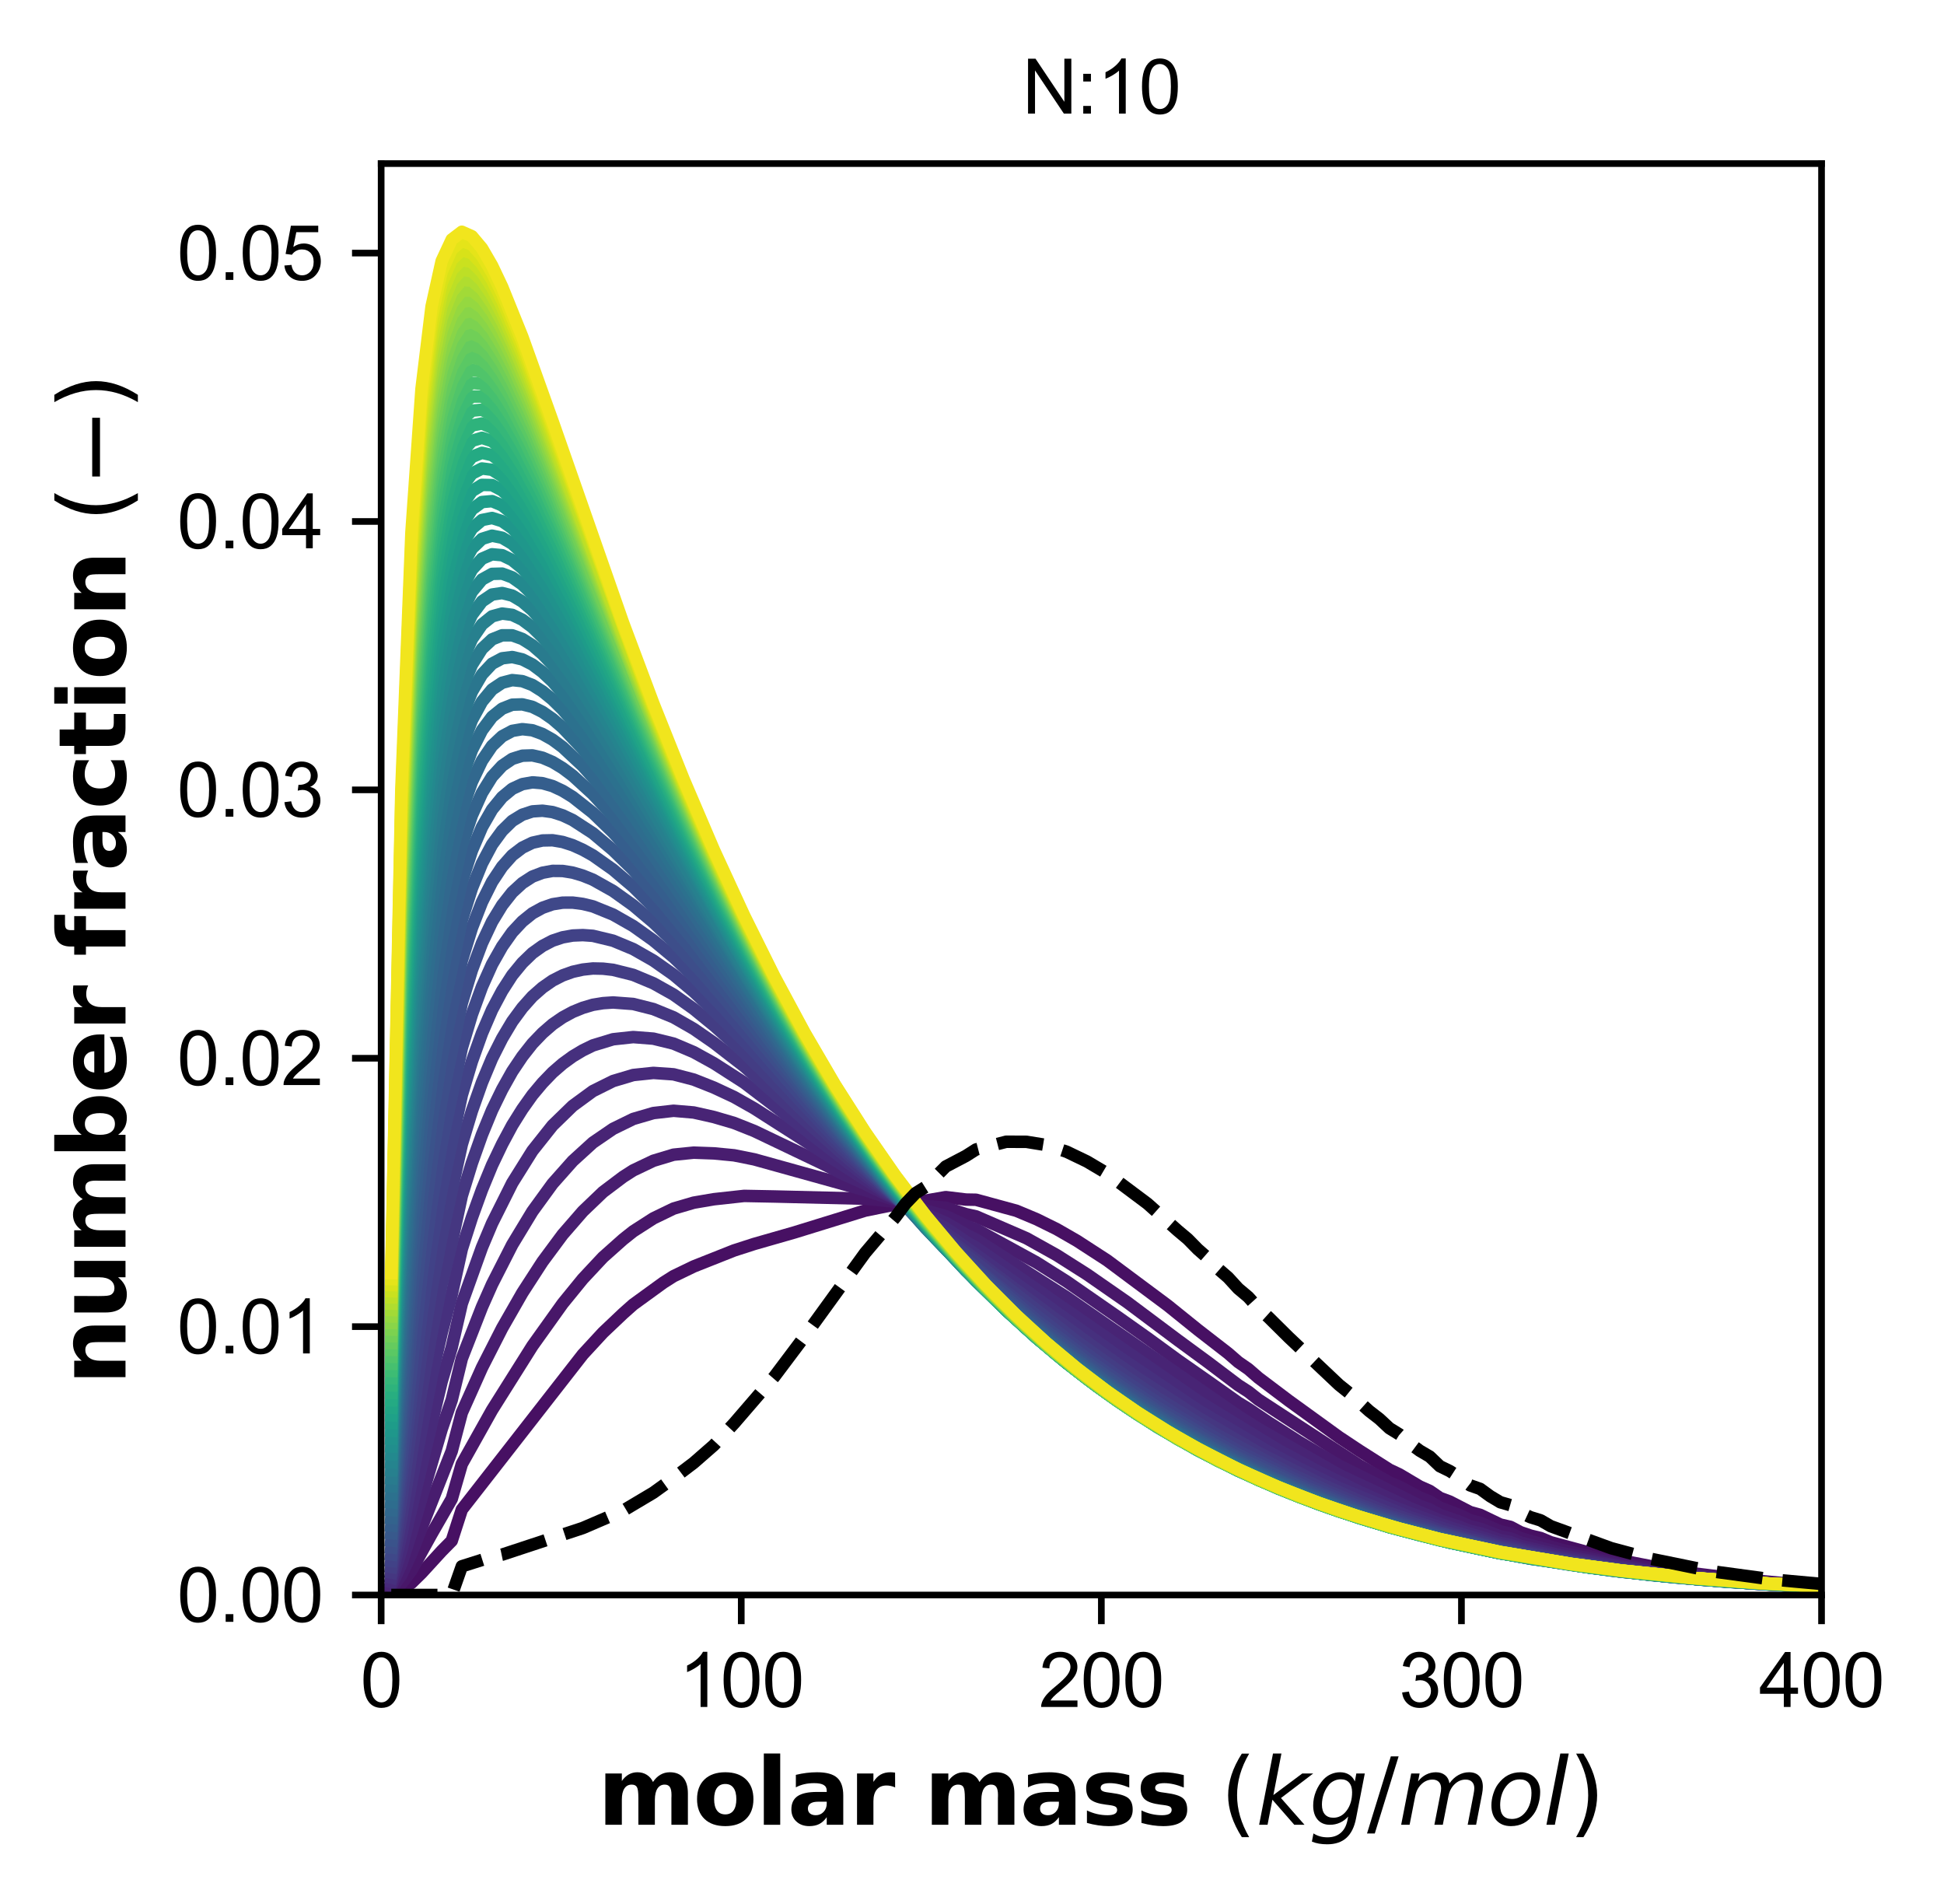 <?xml version="1.0" encoding="utf-8" standalone="no"?>
<!DOCTYPE svg PUBLIC "-//W3C//DTD SVG 1.1//EN"
  "http://www.w3.org/Graphics/SVG/1.1/DTD/svg11.dtd">
<svg xmlns:xlink="http://www.w3.org/1999/xlink" width="233.462pt" height="228.607pt" viewBox="0 0 233.462 228.607" xmlns="http://www.w3.org/2000/svg" version="1.1">
 <defs>
  <style type="text/css">*{stroke-linejoin: round; stroke-linecap: butt}</style>
 </defs>
 <g id="figure_1">
  <g id="patch_1">
   <path d="M 0 228.607 
L 233.462 228.607 
L 233.462 0 
L 0 0 
L 0 228.607 
z
" style="fill: none"/>
  </g>
  <g id="axes_1">
   <g id="patch_2">
    <path d="M 45.775 191.506 
L 218.755 191.506 
L 218.755 19.642 
L 45.775 19.642 
L 45.775 191.506 
z
" style="fill: none"/>
   </g>
   <g id="matplotlib.axis_1">
    <g id="xtick_1">
     <g id="line2d_1">
      <defs>
       <path id="m3007827028" d="M 0 0 
L 0 3.5 
" style="stroke: #000000; stroke-width: 0.8"/>
      </defs>
      <g>
       <use xlink:href="#m3007827028" x="45.775" y="191.506" style="stroke: #000000; stroke-width: 0.8"/>
      </g>
     </g>
     <g id="text_1">
      <!-- 0 -->
      <g transform="translate(43.272 204.948) scale(0.09 -0.09)">
       <defs>
        <path id="ArialMT-30" d="M 266 2259 
Q 266 3072 433 3567 
Q 600 4063 929 4331 
Q 1259 4600 1759 4600 
Q 2128 4600 2406 4451 
Q 2684 4303 2865 4023 
Q 3047 3744 3150 3342 
Q 3253 2941 3253 2259 
Q 3253 1453 3087 958 
Q 2922 463 2592 192 
Q 2263 -78 1759 -78 
Q 1097 -78 719 397 
Q 266 969 266 2259 
z
M 844 2259 
Q 844 1131 1108 757 
Q 1372 384 1759 384 
Q 2147 384 2411 759 
Q 2675 1134 2675 2259 
Q 2675 3391 2411 3762 
Q 2147 4134 1753 4134 
Q 1366 4134 1134 3806 
Q 844 3388 844 2259 
z
" transform="scale(0.016)"/>
       </defs>
       <use xlink:href="#ArialMT-30"/>
      </g>
     </g>
    </g>
    <g id="xtick_2">
     <g id="line2d_2">
      <g>
       <use xlink:href="#m3007827028" x="89.02" y="191.506" style="stroke: #000000; stroke-width: 0.8"/>
      </g>
     </g>
     <g id="text_2">
      <!-- 100 -->
      <g transform="translate(81.512 204.948) scale(0.09 -0.09)">
       <defs>
        <path id="ArialMT-31" d="M 2384 0 
L 1822 0 
L 1822 3584 
Q 1619 3391 1289 3197 
Q 959 3003 697 2906 
L 697 3450 
Q 1169 3672 1522 3987 
Q 1875 4303 2022 4600 
L 2384 4600 
L 2384 0 
z
" transform="scale(0.016)"/>
       </defs>
       <use xlink:href="#ArialMT-31"/>
       <use xlink:href="#ArialMT-30" transform="translate(55.615 0)"/>
       <use xlink:href="#ArialMT-30" transform="translate(111.23 0)"/>
      </g>
     </g>
    </g>
    <g id="xtick_3">
     <g id="line2d_3">
      <g>
       <use xlink:href="#m3007827028" x="132.265" y="191.506" style="stroke: #000000; stroke-width: 0.8"/>
      </g>
     </g>
     <g id="text_3">
      <!-- 200 -->
      <g transform="translate(124.757 204.948) scale(0.09 -0.09)">
       <defs>
        <path id="ArialMT-32" d="M 3222 541 
L 3222 0 
L 194 0 
Q 188 203 259 391 
Q 375 700 629 1000 
Q 884 1300 1366 1694 
Q 2113 2306 2375 2664 
Q 2638 3022 2638 3341 
Q 2638 3675 2398 3904 
Q 2159 4134 1775 4134 
Q 1369 4134 1125 3890 
Q 881 3647 878 3216 
L 300 3275 
Q 359 3922 746 4261 
Q 1134 4600 1788 4600 
Q 2447 4600 2831 4234 
Q 3216 3869 3216 3328 
Q 3216 3053 3103 2787 
Q 2991 2522 2730 2228 
Q 2469 1934 1863 1422 
Q 1356 997 1212 845 
Q 1069 694 975 541 
L 3222 541 
z
" transform="scale(0.016)"/>
       </defs>
       <use xlink:href="#ArialMT-32"/>
       <use xlink:href="#ArialMT-30" transform="translate(55.615 0)"/>
       <use xlink:href="#ArialMT-30" transform="translate(111.23 0)"/>
      </g>
     </g>
    </g>
    <g id="xtick_4">
     <g id="line2d_4">
      <g>
       <use xlink:href="#m3007827028" x="175.51" y="191.506" style="stroke: #000000; stroke-width: 0.8"/>
      </g>
     </g>
     <g id="text_4">
      <!-- 300 -->
      <g transform="translate(168.002 204.948) scale(0.09 -0.09)">
       <defs>
        <path id="ArialMT-33" d="M 269 1209 
L 831 1284 
Q 928 806 1161 595 
Q 1394 384 1728 384 
Q 2125 384 2398 659 
Q 2672 934 2672 1341 
Q 2672 1728 2419 1979 
Q 2166 2231 1775 2231 
Q 1616 2231 1378 2169 
L 1441 2663 
Q 1497 2656 1531 2656 
Q 1891 2656 2178 2843 
Q 2466 3031 2466 3422 
Q 2466 3731 2256 3934 
Q 2047 4138 1716 4138 
Q 1388 4138 1169 3931 
Q 950 3725 888 3313 
L 325 3413 
Q 428 3978 793 4289 
Q 1159 4600 1703 4600 
Q 2078 4600 2393 4439 
Q 2709 4278 2876 4000 
Q 3044 3722 3044 3409 
Q 3044 3113 2884 2869 
Q 2725 2625 2413 2481 
Q 2819 2388 3044 2092 
Q 3269 1797 3269 1353 
Q 3269 753 2831 336 
Q 2394 -81 1725 -81 
Q 1122 -81 723 278 
Q 325 638 269 1209 
z
" transform="scale(0.016)"/>
       </defs>
       <use xlink:href="#ArialMT-33"/>
       <use xlink:href="#ArialMT-30" transform="translate(55.615 0)"/>
       <use xlink:href="#ArialMT-30" transform="translate(111.23 0)"/>
      </g>
     </g>
    </g>
    <g id="xtick_5">
     <g id="line2d_5">
      <g>
       <use xlink:href="#m3007827028" x="218.755" y="191.506" style="stroke: #000000; stroke-width: 0.8"/>
      </g>
     </g>
     <g id="text_5">
      <!-- 400 -->
      <g transform="translate(211.247 204.948) scale(0.09 -0.09)">
       <defs>
        <path id="ArialMT-34" d="M 2069 0 
L 2069 1097 
L 81 1097 
L 81 1613 
L 2172 4581 
L 2631 4581 
L 2631 1613 
L 3250 1613 
L 3250 1097 
L 2631 1097 
L 2631 0 
L 2069 0 
z
M 2069 1613 
L 2069 3678 
L 634 1613 
L 2069 1613 
z
" transform="scale(0.016)"/>
       </defs>
       <use xlink:href="#ArialMT-34"/>
       <use xlink:href="#ArialMT-30" transform="translate(55.615 0)"/>
       <use xlink:href="#ArialMT-30" transform="translate(111.23 0)"/>
      </g>
     </g>
    </g>
    <g id="text_6">
     <!-- $\bf{molar\ mass}\ \it{(kg/mol)}$ -->
     <g transform="translate(71.765 219.097) scale(0.11 -0.11)">
      <defs>
       <path id="DejaVuSans-Bold-6d" d="M 3781 2919 
Q 3994 3244 4286 3414 
Q 4578 3584 4928 3584 
Q 5531 3584 5847 3212 
Q 6163 2841 6163 2131 
L 6163 0 
L 5038 0 
L 5038 1825 
Q 5041 1866 5042 1909 
Q 5044 1953 5044 2034 
Q 5044 2406 4934 2573 
Q 4825 2741 4581 2741 
Q 4263 2741 4089 2478 
Q 3916 2216 3909 1719 
L 3909 0 
L 2784 0 
L 2784 1825 
Q 2784 2406 2684 2573 
Q 2584 2741 2328 2741 
Q 2006 2741 1831 2477 
Q 1656 2213 1656 1722 
L 1656 0 
L 531 0 
L 531 3500 
L 1656 3500 
L 1656 2988 
Q 1863 3284 2130 3434 
Q 2397 3584 2719 3584 
Q 3081 3584 3359 3409 
Q 3638 3234 3781 2919 
z
" transform="scale(0.016)"/>
       <path id="DejaVuSans-Bold-6f" d="M 2203 2784 
Q 1831 2784 1636 2517 
Q 1441 2250 1441 1747 
Q 1441 1244 1636 976 
Q 1831 709 2203 709 
Q 2569 709 2762 976 
Q 2956 1244 2956 1747 
Q 2956 2250 2762 2517 
Q 2569 2784 2203 2784 
z
M 2203 3584 
Q 3106 3584 3614 3096 
Q 4122 2609 4122 1747 
Q 4122 884 3614 396 
Q 3106 -91 2203 -91 
Q 1297 -91 786 396 
Q 275 884 275 1747 
Q 275 2609 786 3096 
Q 1297 3584 2203 3584 
z
" transform="scale(0.016)"/>
       <path id="DejaVuSans-Bold-6c" d="M 538 4863 
L 1656 4863 
L 1656 0 
L 538 0 
L 538 4863 
z
" transform="scale(0.016)"/>
       <path id="DejaVuSans-Bold-61" d="M 2106 1575 
Q 1756 1575 1579 1456 
Q 1403 1338 1403 1106 
Q 1403 894 1545 773 
Q 1688 653 1941 653 
Q 2256 653 2472 879 
Q 2688 1106 2688 1447 
L 2688 1575 
L 2106 1575 
z
M 3816 1997 
L 3816 0 
L 2688 0 
L 2688 519 
Q 2463 200 2181 54 
Q 1900 -91 1497 -91 
Q 953 -91 614 226 
Q 275 544 275 1050 
Q 275 1666 698 1953 
Q 1122 2241 2028 2241 
L 2688 2241 
L 2688 2328 
Q 2688 2594 2478 2717 
Q 2269 2841 1825 2841 
Q 1466 2841 1156 2769 
Q 847 2697 581 2553 
L 581 3406 
Q 941 3494 1303 3539 
Q 1666 3584 2028 3584 
Q 2975 3584 3395 3211 
Q 3816 2838 3816 1997 
z
" transform="scale(0.016)"/>
       <path id="DejaVuSans-Bold-72" d="M 3138 2547 
Q 2991 2616 2845 2648 
Q 2700 2681 2553 2681 
Q 2122 2681 1889 2404 
Q 1656 2128 1656 1613 
L 1656 0 
L 538 0 
L 538 3500 
L 1656 3500 
L 1656 2925 
Q 1872 3269 2151 3426 
Q 2431 3584 2822 3584 
Q 2878 3584 2943 3579 
Q 3009 3575 3134 3559 
L 3138 2547 
z
" transform="scale(0.016)"/>
       <path id="DejaVuSans-Bold-73" d="M 3272 3391 
L 3272 2541 
Q 2913 2691 2578 2766 
Q 2244 2841 1947 2841 
Q 1628 2841 1473 2761 
Q 1319 2681 1319 2516 
Q 1319 2381 1436 2309 
Q 1553 2238 1856 2203 
L 2053 2175 
Q 2913 2066 3209 1816 
Q 3506 1566 3506 1031 
Q 3506 472 3093 190 
Q 2681 -91 1863 -91 
Q 1516 -91 1145 -36 
Q 775 19 384 128 
L 384 978 
Q 719 816 1070 734 
Q 1422 653 1784 653 
Q 2113 653 2278 743 
Q 2444 834 2444 1013 
Q 2444 1163 2330 1236 
Q 2216 1309 1875 1350 
L 1678 1375 
Q 931 1469 631 1722 
Q 331 1975 331 2491 
Q 331 3047 712 3315 
Q 1094 3584 1881 3584 
Q 2191 3584 2531 3537 
Q 2872 3491 3272 3391 
z
" transform="scale(0.016)"/>
       <path id="DejaVuSans-28" d="M 1984 4856 
Q 1566 4138 1362 3434 
Q 1159 2731 1159 2009 
Q 1159 1288 1364 580 
Q 1569 -128 1984 -844 
L 1484 -844 
Q 1016 -109 783 600 
Q 550 1309 550 2009 
Q 550 2706 781 3412 
Q 1013 4119 1484 4856 
L 1984 4856 
z
" transform="scale(0.016)"/>
       <path id="DejaVuSans-Oblique-6b" d="M 1172 4863 
L 1747 4863 
L 1197 2028 
L 3169 3500 
L 3916 3500 
L 1716 1825 
L 3322 0 
L 2625 0 
L 1131 1709 
L 800 0 
L 225 0 
L 1172 4863 
z
" transform="scale(0.016)"/>
       <path id="DejaVuSans-Oblique-67" d="M 3816 3500 
L 3219 434 
Q 3047 -456 2561 -893 
Q 2075 -1331 1253 -1331 
Q 950 -1331 690 -1286 
Q 431 -1241 206 -1147 
L 313 -588 
Q 525 -725 762 -790 
Q 1000 -856 1269 -856 
Q 1816 -856 2167 -557 
Q 2519 -259 2631 300 
L 2681 563 
Q 2441 288 2122 144 
Q 1803 0 1434 0 
Q 903 0 598 351 
Q 294 703 294 1319 
Q 294 1803 478 2267 
Q 663 2731 997 3091 
Q 1219 3328 1514 3456 
Q 1809 3584 2131 3584 
Q 2484 3584 2746 3420 
Q 3009 3256 3138 2956 
L 3238 3500 
L 3816 3500 
z
M 2950 2216 
Q 2950 2641 2750 2872 
Q 2550 3103 2181 3103 
Q 1953 3103 1747 3012 
Q 1541 2922 1394 2759 
Q 1156 2491 1023 2127 
Q 891 1763 891 1375 
Q 891 944 1092 712 
Q 1294 481 1672 481 
Q 2219 481 2584 976 
Q 2950 1472 2950 2216 
z
" transform="scale(0.016)"/>
       <path id="DejaVuSans-2f" d="M 1625 4666 
L 2156 4666 
L 531 -594 
L 0 -594 
L 1625 4666 
z
" transform="scale(0.016)"/>
       <path id="DejaVuSans-Oblique-6d" d="M 5747 2113 
L 5338 0 
L 4763 0 
L 5166 2094 
Q 5191 2228 5203 2325 
Q 5216 2422 5216 2491 
Q 5216 2772 5059 2928 
Q 4903 3084 4622 3084 
Q 4203 3084 3875 2770 
Q 3547 2456 3450 1953 
L 3066 0 
L 2491 0 
L 2900 2094 
Q 2925 2209 2937 2307 
Q 2950 2406 2950 2484 
Q 2950 2769 2794 2926 
Q 2638 3084 2363 3084 
Q 1938 3084 1609 2770 
Q 1281 2456 1184 1953 
L 800 0 
L 225 0 
L 909 3500 
L 1484 3500 
L 1375 2956 
Q 1609 3263 1923 3423 
Q 2238 3584 2597 3584 
Q 2978 3584 3223 3384 
Q 3469 3184 3519 2828 
Q 3781 3197 4126 3390 
Q 4472 3584 4856 3584 
Q 5306 3584 5551 3325 
Q 5797 3066 5797 2591 
Q 5797 2488 5784 2364 
Q 5772 2241 5747 2113 
z
" transform="scale(0.016)"/>
       <path id="DejaVuSans-Oblique-6f" d="M 1625 -91 
Q 1009 -91 651 289 
Q 294 669 294 1325 
Q 294 1706 417 2101 
Q 541 2497 738 2766 
Q 1047 3184 1428 3384 
Q 1809 3584 2291 3584 
Q 2888 3584 3255 3212 
Q 3622 2841 3622 2241 
Q 3622 1825 3500 1412 
Q 3378 1000 3181 728 
Q 2875 309 2494 109 
Q 2113 -91 1625 -91 
z
M 891 1344 
Q 891 869 1089 633 
Q 1288 397 1691 397 
Q 2269 397 2648 901 
Q 3028 1406 3028 2181 
Q 3028 2634 2825 2865 
Q 2622 3097 2228 3097 
Q 1903 3097 1650 2945 
Q 1397 2794 1197 2484 
Q 1050 2253 970 1956 
Q 891 1659 891 1344 
z
" transform="scale(0.016)"/>
       <path id="DejaVuSans-Oblique-6c" d="M 1172 4863 
L 1747 4863 
L 800 0 
L 225 0 
L 1172 4863 
z
" transform="scale(0.016)"/>
       <path id="DejaVuSans-29" d="M 513 4856 
L 1013 4856 
Q 1481 4119 1714 3412 
Q 1947 2706 1947 2009 
Q 1947 1309 1714 600 
Q 1481 -109 1013 -844 
L 513 -844 
Q 928 -128 1133 580 
Q 1338 1288 1338 2009 
Q 1338 2731 1133 3434 
Q 928 4138 513 4856 
z
" transform="scale(0.016)"/>
      </defs>
      <use xlink:href="#DejaVuSans-Bold-6d" transform="translate(0 0.016)"/>
      <use xlink:href="#DejaVuSans-Bold-6f" transform="translate(104.199 0.016)"/>
      <use xlink:href="#DejaVuSans-Bold-6c" transform="translate(172.9 0.016)"/>
      <use xlink:href="#DejaVuSans-Bold-61" transform="translate(207.178 0.016)"/>
      <use xlink:href="#DejaVuSans-Bold-72" transform="translate(274.658 0.016)"/>
      <use xlink:href="#DejaVuSans-Bold-6d" transform="translate(356.445 0.016)"/>
      <use xlink:href="#DejaVuSans-Bold-61" transform="translate(460.644 0.016)"/>
      <use xlink:href="#DejaVuSans-Bold-73" transform="translate(528.125 0.016)"/>
      <use xlink:href="#DejaVuSans-Bold-73" transform="translate(587.646 0.016)"/>
      <use xlink:href="#DejaVuSans-28" transform="translate(679.638 0.016)"/>
      <use xlink:href="#DejaVuSans-Oblique-6b" transform="translate(718.652 0.016)"/>
      <use xlink:href="#DejaVuSans-Oblique-67" transform="translate(776.562 0.016)"/>
      <use xlink:href="#DejaVuSans-2f" transform="translate(840.038 0.016)"/>
      <use xlink:href="#DejaVuSans-Oblique-6d" transform="translate(873.73 0.016)"/>
      <use xlink:href="#DejaVuSans-Oblique-6f" transform="translate(971.142 0.016)"/>
      <use xlink:href="#DejaVuSans-Oblique-6c" transform="translate(1032.324 0.016)"/>
      <use xlink:href="#DejaVuSans-29" transform="translate(1060.107 0.016)"/>
     </g>
    </g>
   </g>
   <g id="matplotlib.axis_2">
    <g id="ytick_1">
     <g id="line2d_6">
      <defs>
       <path id="mb7c61b6c76" d="M 0 0 
L -3.5 0 
" style="stroke: #000000; stroke-width: 0.8"/>
      </defs>
      <g>
       <use xlink:href="#mb7c61b6c76" x="45.775" y="191.506" style="stroke: #000000; stroke-width: 0.8"/>
      </g>
     </g>
     <g id="text_7">
      <!-- 0.00 -->
      <g transform="translate(21.26 194.727) scale(0.09 -0.09)">
       <defs>
        <path id="ArialMT-2e" d="M 581 0 
L 581 641 
L 1222 641 
L 1222 0 
L 581 0 
z
" transform="scale(0.016)"/>
       </defs>
       <use xlink:href="#ArialMT-30"/>
       <use xlink:href="#ArialMT-2e" transform="translate(55.615 0)"/>
       <use xlink:href="#ArialMT-30" transform="translate(83.398 0)"/>
       <use xlink:href="#ArialMT-30" transform="translate(139.014 0)"/>
      </g>
     </g>
    </g>
    <g id="ytick_2">
     <g id="line2d_7">
      <g>
       <use xlink:href="#mb7c61b6c76" x="45.775" y="159.282" style="stroke: #000000; stroke-width: 0.8"/>
      </g>
     </g>
     <g id="text_8">
      <!-- 0.01 -->
      <g transform="translate(21.26 162.503) scale(0.09 -0.09)">
       <use xlink:href="#ArialMT-30"/>
       <use xlink:href="#ArialMT-2e" transform="translate(55.615 0)"/>
       <use xlink:href="#ArialMT-30" transform="translate(83.398 0)"/>
       <use xlink:href="#ArialMT-31" transform="translate(139.014 0)"/>
      </g>
     </g>
    </g>
    <g id="ytick_3">
     <g id="line2d_8">
      <g>
       <use xlink:href="#mb7c61b6c76" x="45.775" y="127.059" style="stroke: #000000; stroke-width: 0.8"/>
      </g>
     </g>
     <g id="text_9">
      <!-- 0.02 -->
      <g transform="translate(21.26 130.28) scale(0.09 -0.09)">
       <use xlink:href="#ArialMT-30"/>
       <use xlink:href="#ArialMT-2e" transform="translate(55.615 0)"/>
       <use xlink:href="#ArialMT-30" transform="translate(83.398 0)"/>
       <use xlink:href="#ArialMT-32" transform="translate(139.014 0)"/>
      </g>
     </g>
    </g>
    <g id="ytick_4">
     <g id="line2d_9">
      <g>
       <use xlink:href="#mb7c61b6c76" x="45.775" y="94.835" style="stroke: #000000; stroke-width: 0.8"/>
      </g>
     </g>
     <g id="text_10">
      <!-- 0.03 -->
      <g transform="translate(21.26 98.056) scale(0.09 -0.09)">
       <use xlink:href="#ArialMT-30"/>
       <use xlink:href="#ArialMT-2e" transform="translate(55.615 0)"/>
       <use xlink:href="#ArialMT-30" transform="translate(83.398 0)"/>
       <use xlink:href="#ArialMT-33" transform="translate(139.014 0)"/>
      </g>
     </g>
    </g>
    <g id="ytick_5">
     <g id="line2d_10">
      <g>
       <use xlink:href="#mb7c61b6c76" x="45.775" y="62.611" style="stroke: #000000; stroke-width: 0.8"/>
      </g>
     </g>
     <g id="text_11">
      <!-- 0.04 -->
      <g transform="translate(21.26 65.832) scale(0.09 -0.09)">
       <use xlink:href="#ArialMT-30"/>
       <use xlink:href="#ArialMT-2e" transform="translate(55.615 0)"/>
       <use xlink:href="#ArialMT-30" transform="translate(83.398 0)"/>
       <use xlink:href="#ArialMT-34" transform="translate(139.014 0)"/>
      </g>
     </g>
    </g>
    <g id="ytick_6">
     <g id="line2d_11">
      <g>
       <use xlink:href="#mb7c61b6c76" x="45.775" y="30.387" style="stroke: #000000; stroke-width: 0.8"/>
      </g>
     </g>
     <g id="text_12">
      <!-- 0.05 -->
      <g transform="translate(21.26 33.608) scale(0.09 -0.09)">
       <defs>
        <path id="ArialMT-35" d="M 266 1200 
L 856 1250 
Q 922 819 1161 601 
Q 1400 384 1738 384 
Q 2144 384 2425 690 
Q 2706 997 2706 1503 
Q 2706 1984 2436 2262 
Q 2166 2541 1728 2541 
Q 1456 2541 1237 2417 
Q 1019 2294 894 2097 
L 366 2166 
L 809 4519 
L 3088 4519 
L 3088 3981 
L 1259 3981 
L 1013 2750 
Q 1425 3038 1878 3038 
Q 2478 3038 2890 2622 
Q 3303 2206 3303 1553 
Q 3303 931 2941 478 
Q 2500 -78 1738 -78 
Q 1113 -78 717 272 
Q 322 622 266 1200 
z
" transform="scale(0.016)"/>
       </defs>
       <use xlink:href="#ArialMT-30"/>
       <use xlink:href="#ArialMT-2e" transform="translate(55.615 0)"/>
       <use xlink:href="#ArialMT-30" transform="translate(83.398 0)"/>
       <use xlink:href="#ArialMT-35" transform="translate(139.014 0)"/>
      </g>
     </g>
    </g>
    <g id="text_13">
     <!-- $\bf{number\ fraction}\ \it{(-)}$ -->
     <g transform="translate(15.074 166.294) rotate(-90) scale(0.11 -0.11)">
      <defs>
       <path id="DejaVuSans-Bold-6e" d="M 4056 2131 
L 4056 0 
L 2931 0 
L 2931 347 
L 2931 1631 
Q 2931 2084 2911 2256 
Q 2891 2428 2841 2509 
Q 2775 2619 2662 2680 
Q 2550 2741 2406 2741 
Q 2056 2741 1856 2470 
Q 1656 2200 1656 1722 
L 1656 0 
L 538 0 
L 538 3500 
L 1656 3500 
L 1656 2988 
Q 1909 3294 2193 3439 
Q 2478 3584 2822 3584 
Q 3428 3584 3742 3212 
Q 4056 2841 4056 2131 
z
" transform="scale(0.016)"/>
       <path id="DejaVuSans-Bold-75" d="M 500 1363 
L 500 3500 
L 1625 3500 
L 1625 3150 
Q 1625 2866 1622 2436 
Q 1619 2006 1619 1863 
Q 1619 1441 1641 1255 
Q 1663 1069 1716 984 
Q 1784 875 1895 815 
Q 2006 756 2150 756 
Q 2500 756 2700 1025 
Q 2900 1294 2900 1772 
L 2900 3500 
L 4019 3500 
L 4019 0 
L 2900 0 
L 2900 506 
Q 2647 200 2364 54 
Q 2081 -91 1741 -91 
Q 1134 -91 817 281 
Q 500 653 500 1363 
z
" transform="scale(0.016)"/>
       <path id="DejaVuSans-Bold-62" d="M 2400 722 
Q 2759 722 2948 984 
Q 3138 1247 3138 1747 
Q 3138 2247 2948 2509 
Q 2759 2772 2400 2772 
Q 2041 2772 1848 2508 
Q 1656 2244 1656 1747 
Q 1656 1250 1848 986 
Q 2041 722 2400 722 
z
M 1656 2988 
Q 1888 3294 2169 3439 
Q 2450 3584 2816 3584 
Q 3463 3584 3878 3070 
Q 4294 2556 4294 1747 
Q 4294 938 3878 423 
Q 3463 -91 2816 -91 
Q 2450 -91 2169 54 
Q 1888 200 1656 506 
L 1656 0 
L 538 0 
L 538 4863 
L 1656 4863 
L 1656 2988 
z
" transform="scale(0.016)"/>
       <path id="DejaVuSans-Bold-65" d="M 4031 1759 
L 4031 1441 
L 1416 1441 
Q 1456 1047 1700 850 
Q 1944 653 2381 653 
Q 2734 653 3104 758 
Q 3475 863 3866 1075 
L 3866 213 
Q 3469 63 3072 -14 
Q 2675 -91 2278 -91 
Q 1328 -91 801 392 
Q 275 875 275 1747 
Q 275 2603 792 3093 
Q 1309 3584 2216 3584 
Q 3041 3584 3536 3087 
Q 4031 2591 4031 1759 
z
M 2881 2131 
Q 2881 2450 2695 2645 
Q 2509 2841 2209 2841 
Q 1884 2841 1681 2658 
Q 1478 2475 1428 2131 
L 2881 2131 
z
" transform="scale(0.016)"/>
       <path id="DejaVuSans-Bold-66" d="M 2841 4863 
L 2841 4128 
L 2222 4128 
Q 1984 4128 1890 4042 
Q 1797 3956 1797 3744 
L 1797 3500 
L 2753 3500 
L 2753 2700 
L 1797 2700 
L 1797 0 
L 678 0 
L 678 2700 
L 122 2700 
L 122 3500 
L 678 3500 
L 678 3744 
Q 678 4316 997 4589 
Q 1316 4863 1984 4863 
L 2841 4863 
z
" transform="scale(0.016)"/>
       <path id="DejaVuSans-Bold-63" d="M 3366 3391 
L 3366 2478 
Q 3138 2634 2908 2709 
Q 2678 2784 2431 2784 
Q 1963 2784 1702 2511 
Q 1441 2238 1441 1747 
Q 1441 1256 1702 982 
Q 1963 709 2431 709 
Q 2694 709 2930 787 
Q 3166 866 3366 1019 
L 3366 103 
Q 3103 6 2833 -42 
Q 2563 -91 2291 -91 
Q 1344 -91 809 395 
Q 275 881 275 1747 
Q 275 2613 809 3098 
Q 1344 3584 2291 3584 
Q 2566 3584 2833 3536 
Q 3100 3488 3366 3391 
z
" transform="scale(0.016)"/>
       <path id="DejaVuSans-Bold-74" d="M 1759 4494 
L 1759 3500 
L 2913 3500 
L 2913 2700 
L 1759 2700 
L 1759 1216 
Q 1759 972 1856 886 
Q 1953 800 2241 800 
L 2816 800 
L 2816 0 
L 1856 0 
Q 1194 0 917 276 
Q 641 553 641 1216 
L 641 2700 
L 84 2700 
L 84 3500 
L 641 3500 
L 641 4494 
L 1759 4494 
z
" transform="scale(0.016)"/>
       <path id="DejaVuSans-Bold-69" d="M 538 3500 
L 1656 3500 
L 1656 0 
L 538 0 
L 538 3500 
z
M 538 4863 
L 1656 4863 
L 1656 3950 
L 538 3950 
L 538 4863 
z
" transform="scale(0.016)"/>
       <path id="DejaVuSans-2212" d="M 678 2272 
L 4684 2272 
L 4684 1741 
L 678 1741 
L 678 2272 
z
" transform="scale(0.016)"/>
      </defs>
      <use xlink:href="#DejaVuSans-Bold-6e" transform="translate(0 0.016)"/>
      <use xlink:href="#DejaVuSans-Bold-75" transform="translate(71.191 0.016)"/>
      <use xlink:href="#DejaVuSans-Bold-6d" transform="translate(142.383 0.016)"/>
      <use xlink:href="#DejaVuSans-Bold-62" transform="translate(246.582 0.016)"/>
      <use xlink:href="#DejaVuSans-Bold-65" transform="translate(318.164 0.016)"/>
      <use xlink:href="#DejaVuSans-Bold-72" transform="translate(385.986 0.016)"/>
      <use xlink:href="#DejaVuSans-Bold-66" transform="translate(467.773 0.016)"/>
      <use xlink:href="#DejaVuSans-Bold-72" transform="translate(511.279 0.016)"/>
      <use xlink:href="#DejaVuSans-Bold-61" transform="translate(560.595 0.016)"/>
      <use xlink:href="#DejaVuSans-Bold-63" transform="translate(628.076 0.016)"/>
      <use xlink:href="#DejaVuSans-Bold-74" transform="translate(687.353 0.016)"/>
      <use xlink:href="#DejaVuSans-Bold-69" transform="translate(735.156 0.016)"/>
      <use xlink:href="#DejaVuSans-Bold-6f" transform="translate(769.433 0.016)"/>
      <use xlink:href="#DejaVuSans-Bold-6e" transform="translate(838.134 0.016)"/>
      <use xlink:href="#DejaVuSans-28" transform="translate(941.796 0.016)"/>
      <use xlink:href="#DejaVuSans-2212" transform="translate(980.81 0.016)"/>
      <use xlink:href="#DejaVuSans-29" transform="translate(1064.599 0.016)"/>
     </g>
    </g>
   </g>
   <g id="line2d_12">
    <path d="M 0 0 
" clip-path="url(#pcf8011fcd4)" style="fill: none; stroke: #46085c; stroke-width: 1.5; stroke-linecap: square"/>
   </g>
   <g id="line2d_13">
    <path d="M 46.986 191.275 
L 48.196 190.865 
L 49.407 190.06 
L 50.618 188.872 
L 53.04 186.226 
L 54.251 184.999 
L 55.462 181.25 
L 69.992 162.625 
L 72.414 160 
L 74.835 157.706 
L 76.046 156.63 
L 79.679 153.993 
L 80.89 153.226 
L 83.311 152.058 
L 88.155 150.138 
L 90.577 149.357 
L 95.42 147.969 
L 103.896 145.351 
L 107.529 144.614 
L 108.739 144.203 
L 109.95 144.016 
L 111.161 144.155 
L 113.583 143.735 
L 116.005 144.028 
L 117.215 144.05 
L 122.059 145.37 
L 124.481 146.384 
L 126.902 147.577 
L 129.324 148.97 
L 132.957 151.324 
L 140.222 156.734 
L 143.854 159.662 
L 147.487 162.478 
L 148.698 163.531 
L 149.909 164.369 
L 151.12 165.419 
L 154.752 168.16 
L 160.806 172.542 
L 163.228 174.148 
L 166.861 176.459 
L 168.072 177.032 
L 170.493 178.472 
L 171.704 179.011 
L 172.915 179.845 
L 174.126 180.299 
L 176.548 181.547 
L 177.758 181.883 
L 180.18 183.048 
L 181.391 183.326 
L 182.602 183.966 
L 183.813 184.378 
L 185.024 184.668 
L 186.234 185.172 
L 193.5 187.129 
L 199.554 188.294 
L 203.186 188.885 
L 209.241 189.625 
L 215.295 190.18 
L 222.56 190.611 
L 229.825 190.935 
L 234.462 191.072 
L 234.462 191.072 
" clip-path="url(#pcf8011fcd4)" style="fill: none; stroke: #471063; stroke-width: 1.5; stroke-linecap: square"/>
   </g>
   <g id="line2d_14">
    <path d="M 46.986 191.065 
L 48.196 190.138 
L 49.407 188.551 
L 51.829 184.18 
L 54.251 179.967 
L 55.462 175.783 
L 59.094 169.297 
L 63.938 161.599 
L 67.57 156.517 
L 69.992 153.546 
L 72.414 150.956 
L 74.835 148.801 
L 76.046 147.839 
L 78.468 146.283 
L 80.89 145.11 
L 83.311 144.4 
L 85.733 143.987 
L 89.366 143.588 
L 92.998 143.658 
L 103.896 143.924 
L 107.529 144.282 
L 108.739 144.245 
L 109.95 144.39 
L 111.161 144.804 
L 113.583 145.009 
L 116.005 145.782 
L 117.215 146.048 
L 123.27 148.672 
L 126.902 150.696 
L 130.535 153.002 
L 135.378 156.366 
L 141.433 160.896 
L 145.065 163.561 
L 148.698 166.306 
L 149.909 167.086 
L 151.12 168.041 
L 163.228 175.937 
L 166.861 178.002 
L 168.072 178.52 
L 170.493 179.799 
L 171.704 180.284 
L 172.915 181.016 
L 175.337 181.939 
L 176.548 182.532 
L 177.758 182.84 
L 180.18 183.867 
L 181.391 184.123 
L 182.602 184.682 
L 187.445 186.056 
L 192.289 187.186 
L 194.71 187.729 
L 205.608 189.382 
L 214.084 190.164 
L 220.139 190.553 
L 233.458 191.062 
L 234.462 191.088 
L 234.462 191.088 
" clip-path="url(#pcf8011fcd4)" style="fill: none; stroke: #481769; stroke-width: 1.5; stroke-linecap: square"/>
   </g>
   <g id="line2d_15">
    <path d="M 46.986 190.777 
L 48.196 189.099 
L 49.407 186.506 
L 54.251 174.226 
L 55.462 169.619 
L 57.883 164.214 
L 60.305 159.464 
L 62.727 155.234 
L 65.148 151.495 
L 67.57 148.228 
L 69.992 145.442 
L 72.414 143.123 
L 74.835 141.297 
L 76.046 140.523 
L 78.468 139.369 
L 80.89 138.638 
L 83.311 138.394 
L 85.733 138.482 
L 88.155 138.714 
L 90.577 139.199 
L 103.896 142.901 
L 107.529 144.085 
L 108.739 144.331 
L 109.95 144.726 
L 111.161 145.344 
L 113.583 146.022 
L 116.005 147.155 
L 117.215 147.605 
L 124.481 151.58 
L 128.113 153.873 
L 134.167 158.073 
L 137.8 160.645 
L 141.433 163.297 
L 145.065 165.836 
L 148.698 168.409 
L 149.909 169.144 
L 152.33 170.773 
L 155.963 173.091 
L 160.806 175.968 
L 170.493 180.794 
L 171.704 181.238 
L 172.915 181.892 
L 175.337 182.733 
L 176.548 183.265 
L 177.758 183.553 
L 180.18 184.475 
L 181.391 184.715 
L 182.602 185.213 
L 187.445 186.461 
L 198.343 188.569 
L 206.819 189.615 
L 215.295 190.312 
L 223.771 190.751 
L 232.247 191.034 
L 234.462 191.098 
L 234.462 191.098 
" clip-path="url(#pcf8011fcd4)" style="fill: none; stroke: #481d6f; stroke-width: 1.5; stroke-linecap: square"/>
   </g>
   <g id="line2d_16">
    <path d="M 46.986 190.405 
L 48.196 187.753 
L 49.407 183.989 
L 53.04 171.6 
L 54.251 168.082 
L 55.462 163.112 
L 57.883 156.927 
L 59.094 154.197 
L 61.516 149.447 
L 63.938 145.452 
L 66.359 142.122 
L 68.781 139.395 
L 71.203 137.189 
L 73.624 135.533 
L 76.046 134.349 
L 78.468 133.641 
L 80.89 133.366 
L 83.311 133.572 
L 85.733 134.117 
L 88.155 134.829 
L 90.577 135.792 
L 99.053 139.843 
L 101.474 141.054 
L 103.896 142.145 
L 107.529 143.965 
L 108.739 144.429 
L 109.95 145.016 
L 111.161 145.792 
L 113.583 146.832 
L 116.005 148.24 
L 117.215 148.831 
L 128.113 155.771 
L 148.698 170.028 
L 151.12 171.553 
L 160.806 177.095 
L 169.282 181.055 
L 172.915 182.555 
L 175.337 183.335 
L 176.548 183.819 
L 177.758 184.091 
L 180.18 184.933 
L 181.391 185.161 
L 182.602 185.612 
L 187.445 186.763 
L 198.343 188.713 
L 206.819 189.691 
L 215.295 190.349 
L 224.982 190.823 
L 234.462 191.104 
L 234.462 191.104 
" clip-path="url(#pcf8011fcd4)" style="fill: none; stroke: #482475; stroke-width: 1.5; stroke-linecap: square"/>
   </g>
   <g id="line2d_17">
    <path d="M 46.986 189.95 
L 48.196 186.129 
L 53.04 165.878 
L 54.251 161.763 
L 55.462 156.505 
L 57.883 149.761 
L 59.094 146.883 
L 61.516 142.043 
L 63.938 138.176 
L 66.359 135.127 
L 68.781 132.775 
L 71.203 131.002 
L 73.624 129.798 
L 76.046 129.074 
L 78.468 128.82 
L 80.89 128.99 
L 83.311 129.62 
L 85.733 130.58 
L 88.155 131.711 
L 90.577 133.082 
L 105.107 142.372 
L 106.318 143.213 
L 109.95 145.262 
L 111.161 146.159 
L 113.583 147.483 
L 116.005 149.105 
L 117.215 149.807 
L 143.854 168.21 
L 153.541 174.129 
L 158.385 176.73 
L 163.228 179.109 
L 166.861 180.724 
L 169.282 181.67 
L 174.126 183.4 
L 180.18 185.282 
L 181.391 185.502 
L 182.602 185.914 
L 187.445 186.991 
L 198.343 188.82 
L 206.819 189.746 
L 215.295 190.374 
L 224.982 190.833 
L 234.462 191.108 
L 234.462 191.108 
" clip-path="url(#pcf8011fcd4)" style="fill: none; stroke: #472a7a; stroke-width: 1.5; stroke-linecap: square"/>
   </g>
   <g id="line2d_18">
    <path d="M 46.986 189.415 
L 48.196 184.263 
L 51.829 165.351 
L 53.04 160.038 
L 54.251 155.429 
L 55.462 149.956 
L 56.672 146.183 
L 57.883 142.841 
L 59.094 139.899 
L 60.305 137.364 
L 61.516 135.106 
L 62.727 133.172 
L 63.938 131.468 
L 65.148 130.024 
L 66.359 128.767 
L 67.57 127.717 
L 68.781 126.836 
L 69.992 126.112 
L 71.203 125.52 
L 73.624 124.781 
L 76.046 124.518 
L 78.468 124.707 
L 80.89 125.3 
L 83.311 126.325 
L 85.733 127.66 
L 89.366 129.991 
L 92.998 132.757 
L 106.318 143.023 
L 109.95 145.466 
L 111.161 146.46 
L 114.794 148.927 
L 134.167 162.802 
L 143.854 169.315 
L 152.33 174.325 
L 155.963 176.274 
L 160.806 178.653 
L 169.282 182.149 
L 174.126 183.781 
L 180.18 185.551 
L 181.391 185.764 
L 183.813 186.419 
L 186.234 186.939 
L 193.5 188.236 
L 200.765 189.186 
L 206.819 189.786 
L 215.295 190.392 
L 224.982 190.839 
L 234.462 191.109 
L 234.462 191.109 
" clip-path="url(#pcf8011fcd4)" style="fill: none; stroke: #46307e; stroke-width: 1.5; stroke-linecap: square"/>
   </g>
   <g id="line2d_19">
    <path d="M 46.986 188.809 
L 48.196 182.196 
L 50.618 166.919 
L 51.829 160.081 
L 53.04 154.197 
L 54.251 149.185 
L 55.462 143.567 
L 56.672 139.643 
L 57.883 136.235 
L 59.094 133.292 
L 60.305 130.806 
L 61.516 128.645 
L 62.727 126.843 
L 63.938 125.302 
L 65.148 124.041 
L 66.359 122.988 
L 67.57 122.153 
L 68.781 121.495 
L 69.992 121.001 
L 71.203 120.642 
L 72.414 120.445 
L 73.624 120.362 
L 76.046 120.544 
L 78.468 121.156 
L 80.89 122.146 
L 83.311 123.535 
L 85.733 125.209 
L 89.366 128.022 
L 94.209 132.307 
L 101.474 138.75 
L 105.107 141.803 
L 107.529 143.797 
L 109.95 145.633 
L 111.161 146.704 
L 114.794 149.422 
L 119.637 153.102 
L 125.691 157.624 
L 132.957 162.91 
L 136.589 165.461 
L 143.854 170.198 
L 151.12 174.428 
L 158.385 178.077 
L 163.228 180.225 
L 166.861 181.675 
L 171.704 183.294 
L 172.915 183.77 
L 175.337 184.434 
L 176.548 184.827 
L 177.758 185.072 
L 180.18 185.76 
L 181.391 185.968 
L 183.813 186.587 
L 188.656 187.495 
L 191.078 187.934 
L 200.765 189.235 
L 206.819 189.814 
L 215.295 190.404 
L 224.982 190.842 
L 234.462 191.109 
L 234.462 191.109 
" clip-path="url(#pcf8011fcd4)" style="fill: none; stroke: #453781; stroke-width: 1.5; stroke-linecap: square"/>
   </g>
   <g id="line2d_20">
    <path d="M 46.986 188.137 
L 48.196 179.967 
L 50.618 162.341 
L 51.829 154.8 
L 53.04 148.432 
L 55.462 137.396 
L 56.672 133.388 
L 57.883 129.97 
L 59.094 127.074 
L 60.305 124.678 
L 61.516 122.647 
L 62.727 121 
L 63.938 119.64 
L 65.148 118.575 
L 66.359 117.732 
L 67.57 117.115 
L 68.781 116.68 
L 69.992 116.412 
L 71.203 116.28 
L 72.414 116.305 
L 73.624 116.443 
L 76.046 117.049 
L 78.468 118.059 
L 80.89 119.417 
L 83.311 121.14 
L 85.733 123.122 
L 89.366 126.362 
L 95.42 132.347 
L 101.474 138.248 
L 111.161 146.9 
L 129.324 161.088 
L 135.378 165.396 
L 139.011 167.86 
L 146.276 172.347 
L 154.752 176.858 
L 159.596 179.087 
L 163.228 180.617 
L 166.861 182.007 
L 171.704 183.564 
L 172.915 184.014 
L 175.337 184.654 
L 176.548 185.028 
L 178.969 185.617 
L 182.602 186.467 
L 187.445 187.402 
L 198.343 189.003 
L 206.819 189.834 
L 216.506 190.477 
L 228.615 190.959 
L 234.462 191.109 
L 234.462 191.109 
" clip-path="url(#pcf8011fcd4)" style="fill: none; stroke: #433d84; stroke-width: 1.5; stroke-linecap: square"/>
   </g>
   <g id="line2d_21">
    <path d="M 46.986 187.409 
L 50.618 157.733 
L 51.829 149.571 
L 53.04 142.798 
L 55.462 131.476 
L 56.672 127.438 
L 57.883 124.054 
L 59.094 121.242 
L 60.305 118.965 
L 61.516 117.085 
L 62.727 115.609 
L 63.938 114.439 
L 65.148 113.575 
L 66.359 112.943 
L 67.57 112.541 
L 68.781 112.325 
L 69.992 112.275 
L 71.203 112.361 
L 73.624 112.945 
L 76.046 113.952 
L 78.468 115.333 
L 80.89 117.033 
L 83.311 119.062 
L 86.944 122.5 
L 90.577 126.227 
L 100.263 136.587 
L 106.318 142.63 
L 114.794 150.148 
L 119.637 154.187 
L 129.324 161.728 
L 134.167 165.223 
L 141.433 170.015 
L 148.698 174.241 
L 157.174 178.408 
L 162.017 180.438 
L 165.65 181.812 
L 168.072 182.637 
L 170.493 183.447 
L 180.18 186.051 
L 181.391 186.253 
L 183.813 186.818 
L 197.132 188.894 
L 204.397 189.645 
L 211.663 190.199 
L 221.349 190.701 
L 234.462 191.108 
L 234.462 191.108 
" clip-path="url(#pcf8011fcd4)" style="fill: none; stroke: #414287; stroke-width: 1.5; stroke-linecap: square"/>
   </g>
   <g id="line2d_22">
    <path d="M 46.986 186.631 
L 50.618 153.142 
L 51.829 144.435 
L 53.04 137.328 
L 55.462 125.823 
L 56.672 121.796 
L 57.883 118.481 
L 59.094 115.78 
L 60.305 113.642 
L 61.516 111.927 
L 62.727 110.632 
L 63.938 109.656 
L 65.148 108.993 
L 66.359 108.569 
L 67.57 108.377 
L 68.781 108.372 
L 69.992 108.531 
L 71.203 108.824 
L 73.624 109.807 
L 76.046 111.188 
L 78.468 112.915 
L 80.89 114.929 
L 83.311 117.239 
L 86.944 121.049 
L 90.577 125.099 
L 97.842 133.446 
L 102.685 138.71 
L 107.529 143.687 
L 109.95 145.951 
L 112.372 148.249 
L 124.481 158.526 
L 130.535 163.147 
L 135.378 166.569 
L 139.011 168.992 
L 145.065 172.638 
L 148.698 174.662 
L 157.174 178.733 
L 162.017 180.709 
L 165.65 182.042 
L 168.072 182.843 
L 170.493 183.627 
L 180.18 186.153 
L 182.602 186.663 
L 188.656 187.727 
L 192.289 188.283 
L 195.921 188.766 
L 201.976 189.44 
L 210.452 190.121 
L 218.928 190.596 
L 228.615 190.957 
L 234.462 191.106 
L 234.462 191.106 
" clip-path="url(#pcf8011fcd4)" style="fill: none; stroke: #3f4889; stroke-width: 1.5; stroke-linecap: square"/>
   </g>
   <g id="line2d_23">
    <path d="M 46.986 185.812 
L 49.407 159.688 
L 50.618 148.603 
L 51.829 139.422 
L 53.04 132.042 
L 55.462 120.44 
L 56.672 116.458 
L 57.883 113.238 
L 59.094 110.668 
L 60.305 108.683 
L 61.516 107.142 
L 62.727 106.031 
L 63.938 105.249 
L 65.148 104.786 
L 66.359 104.564 
L 67.57 104.575 
L 68.781 104.771 
L 69.992 105.13 
L 71.203 105.619 
L 73.624 106.976 
L 76.046 108.707 
L 78.468 110.754 
L 80.89 113.059 
L 84.522 116.978 
L 89.366 122.638 
L 100.263 135.761 
L 105.107 141.104 
L 107.529 143.644 
L 116.005 151.734 
L 124.481 158.924 
L 130.535 163.583 
L 135.378 167.004 
L 139.011 169.41 
L 145.065 173.017 
L 148.698 175.008 
L 157.174 178.999 
L 162.017 180.928 
L 165.65 182.229 
L 169.282 183.41 
L 174.126 184.769 
L 180.18 186.233 
L 182.602 186.73 
L 188.656 187.772 
L 192.289 188.317 
L 197.132 188.942 
L 204.397 189.667 
L 211.663 190.206 
L 221.349 190.7 
L 234.462 191.104 
L 234.462 191.104 
" clip-path="url(#pcf8011fcd4)" style="fill: none; stroke: #3d4e8a; stroke-width: 1.5; stroke-linecap: square"/>
   </g>
   <g id="line2d_24">
    <path d="M 46.986 184.959 
L 49.407 155.941 
L 50.618 144.143 
L 51.829 134.55 
L 53.04 126.952 
L 55.462 115.324 
L 56.672 111.414 
L 57.883 108.308 
L 59.094 105.882 
L 60.305 104.059 
L 61.516 102.696 
L 62.727 101.771 
L 63.938 101.182 
L 65.148 100.913 
L 66.359 100.888 
L 67.57 101.093 
L 68.781 101.481 
L 69.992 102.029 
L 71.203 102.703 
L 73.624 104.411 
L 76.046 106.468 
L 79.679 110.079 
L 82.1 112.762 
L 85.733 117.142 
L 91.787 124.815 
L 97.842 132.472 
L 102.685 138.22 
L 107.529 143.598 
L 116.005 151.932 
L 124.481 159.251 
L 129.324 163.04 
L 134.167 166.548 
L 140.222 170.494 
L 143.854 172.664 
L 149.909 175.873 
L 153.541 177.631 
L 158.385 179.711 
L 163.228 181.562 
L 168.072 183.145 
L 171.704 184.202 
L 174.126 184.865 
L 180.18 186.296 
L 182.602 186.784 
L 188.656 187.808 
L 192.289 188.342 
L 197.132 188.956 
L 204.397 189.672 
L 212.873 190.278 
L 222.56 190.744 
L 233.458 191.08 
L 234.462 191.102 
L 234.462 191.102 
" clip-path="url(#pcf8011fcd4)" style="fill: none; stroke: #3a538b; stroke-width: 1.5; stroke-linecap: square"/>
   </g>
   <g id="line2d_25">
    <path d="M 46.986 184.077 
L 49.407 152.225 
L 50.618 139.778 
L 51.829 129.832 
L 53.04 122.062 
L 55.462 110.467 
L 56.672 106.648 
L 57.883 103.671 
L 59.094 101.399 
L 60.305 99.744 
L 61.516 98.561 
L 62.727 97.82 
L 63.938 97.421 
L 65.148 97.34 
L 66.359 97.504 
L 67.57 97.894 
L 68.781 98.465 
L 71.203 100.039 
L 73.624 102.076 
L 76.046 104.436 
L 79.679 108.449 
L 83.311 112.896 
L 89.366 120.838 
L 96.631 130.51 
L 101.474 136.588 
L 107.529 143.547 
L 114.794 150.933 
L 118.426 154.311 
L 123.27 158.515 
L 128.113 162.409 
L 132.957 165.988 
L 136.589 168.482 
L 141.433 171.522 
L 147.487 174.881 
L 151.12 176.716 
L 157.174 179.395 
L 162.017 181.254 
L 165.65 182.504 
L 169.282 183.637 
L 174.126 184.943 
L 180.18 186.347 
L 185.024 187.235 
L 188.656 187.835 
L 193.5 188.537 
L 200.765 189.346 
L 208.03 189.958 
L 217.717 190.536 
L 228.615 190.951 
L 234.462 191.1 
L 234.462 191.1 
" clip-path="url(#pcf8011fcd4)" style="fill: none; stroke: #38598c; stroke-width: 1.5; stroke-linecap: square"/>
   </g>
   <g id="line2d_26">
    <path d="M 46.986 183.171 
L 48.196 164.865 
L 49.407 148.556 
L 50.618 135.521 
L 51.829 125.272 
L 53.04 117.372 
L 54.251 111.312 
L 55.462 105.858 
L 56.672 102.146 
L 57.883 99.309 
L 59.094 97.196 
L 60.305 95.712 
L 61.516 94.709 
L 62.727 94.15 
L 63.938 93.934 
L 65.148 94.036 
L 66.359 94.38 
L 67.57 94.948 
L 68.781 95.692 
L 71.203 97.597 
L 73.624 99.942 
L 76.046 102.584 
L 79.679 106.97 
L 83.311 111.728 
L 90.577 121.771 
L 96.631 130.094 
L 101.474 136.351 
L 107.529 143.492 
L 113.583 149.815 
L 116.005 152.219 
L 122.059 157.696 
L 126.902 161.703 
L 131.746 165.378 
L 136.589 168.727 
L 141.433 171.752 
L 147.487 175.084 
L 151.12 176.897 
L 157.174 179.542 
L 162.017 181.374 
L 166.861 183.009 
L 176.548 185.609 
L 189.867 188.055 
L 198.343 189.106 
L 206.819 189.869 
L 216.506 190.476 
L 228.615 190.948 
L 234.462 191.098 
L 234.462 191.098 
" clip-path="url(#pcf8011fcd4)" style="fill: none; stroke: #355e8d; stroke-width: 1.5; stroke-linecap: square"/>
   </g>
   <g id="line2d_27">
    <path d="M 46.986 182.248 
L 48.196 162.257 
L 49.407 144.946 
L 50.618 131.38 
L 51.829 120.874 
L 53.04 112.878 
L 54.251 106.823 
L 55.462 101.485 
L 56.672 97.893 
L 57.883 95.202 
L 59.094 93.253 
L 60.305 91.94 
L 61.516 91.114 
L 62.727 90.734 
L 63.938 90.696 
L 65.148 90.973 
L 66.359 91.491 
L 67.57 92.226 
L 68.781 93.134 
L 71.203 95.352 
L 73.624 97.984 
L 77.257 102.436 
L 80.89 107.261 
L 85.733 114.149 
L 96.631 129.715 
L 101.474 136.132 
L 106.318 142.067 
L 111.161 147.442 
L 116.005 152.32 
L 122.059 157.865 
L 126.902 161.9 
L 131.746 165.584 
L 136.589 168.93 
L 141.433 171.943 
L 146.276 174.643 
L 152.33 177.591 
L 155.963 179.17 
L 160.806 181.057 
L 166.861 183.085 
L 176.548 185.65 
L 189.867 188.067 
L 198.343 189.109 
L 206.819 189.868 
L 216.506 190.473 
L 228.615 190.946 
L 234.462 191.096 
L 234.462 191.096 
" clip-path="url(#pcf8011fcd4)" style="fill: none; stroke: #33638d; stroke-width: 1.5; stroke-linecap: square"/>
   </g>
   <g id="line2d_28">
    <path d="M 46.986 181.311 
L 48.196 159.66 
L 49.407 141.405 
L 50.618 127.358 
L 51.829 116.636 
L 53.04 108.575 
L 54.251 102.547 
L 55.462 97.334 
L 56.672 93.871 
L 57.883 91.332 
L 59.094 89.548 
L 60.305 88.405 
L 61.516 87.754 
L 62.727 87.547 
L 63.938 87.682 
L 65.148 88.128 
L 66.359 88.81 
L 67.57 89.706 
L 69.992 91.971 
L 72.414 94.695 
L 74.835 97.738 
L 78.468 102.665 
L 83.311 109.696 
L 95.42 127.659 
L 100.263 134.341 
L 103.896 138.982 
L 107.529 143.372 
L 113.583 149.93 
L 117.215 153.545 
L 120.848 156.922 
L 124.481 160.083 
L 129.324 163.954 
L 134.167 167.473 
L 139.011 170.643 
L 143.854 173.482 
L 148.698 176.018 
L 154.752 178.774 
L 159.596 180.689 
L 163.228 181.981 
L 168.072 183.477 
L 172.915 184.825 
L 182.602 186.903 
L 188.656 187.882 
L 193.5 188.561 
L 200.765 189.351 
L 208.03 189.954 
L 217.717 190.527 
L 228.615 190.943 
L 234.462 191.094 
L 234.462 191.094 
" clip-path="url(#pcf8011fcd4)" style="fill: none; stroke: #31688e; stroke-width: 1.5; stroke-linecap: square"/>
   </g>
   <g id="line2d_29">
    <path d="M 46.986 180.364 
L 48.196 157.081 
L 49.407 137.937 
L 50.618 123.459 
L 51.829 112.556 
L 53.04 104.456 
L 54.251 98.472 
L 55.462 93.394 
L 56.672 90.066 
L 57.883 87.682 
L 59.094 86.063 
L 60.305 85.089 
L 61.516 84.609 
L 62.727 84.57 
L 63.938 84.872 
L 65.148 85.479 
L 66.359 86.319 
L 67.57 87.366 
L 69.992 89.918 
L 72.414 92.908 
L 76.046 97.897 
L 80.89 105.072 
L 96.631 129.049 
L 101.474 135.737 
L 106.318 141.889 
L 111.161 147.442 
L 116.005 152.459 
L 122.059 158.115 
L 125.691 161.212 
L 129.324 164.094 
L 134.167 167.616 
L 139.011 170.781 
L 143.854 173.609 
L 148.698 176.129 
L 154.752 178.865 
L 159.596 180.763 
L 163.228 182.043 
L 168.072 183.526 
L 172.915 184.859 
L 182.602 186.917 
L 188.656 187.891 
L 193.5 188.563 
L 201.976 189.465 
L 210.452 190.116 
L 220.139 190.636 
L 233.458 191.068 
L 234.462 191.092 
L 234.462 191.092 
" clip-path="url(#pcf8011fcd4)" style="fill: none; stroke: #2e6d8e; stroke-width: 1.5; stroke-linecap: square"/>
   </g>
   <g id="line2d_30">
    <path d="M 46.986 179.41 
L 48.196 154.528 
L 49.407 134.549 
L 50.618 119.682 
L 51.829 108.631 
L 53.04 100.513 
L 54.251 94.589 
L 55.462 89.651 
L 56.672 86.463 
L 57.883 84.235 
L 59.094 82.78 
L 60.305 81.973 
L 61.516 81.659 
L 62.727 81.784 
L 63.938 82.245 
L 65.148 83.007 
L 66.359 83.997 
L 67.57 85.189 
L 69.992 88.013 
L 72.414 91.25 
L 76.046 96.57 
L 82.1 106.037 
L 91.787 121.447 
L 96.631 128.753 
L 100.263 133.912 
L 103.896 138.717 
L 107.529 143.24 
L 112.372 148.726 
L 118.426 154.865 
L 122.059 158.206 
L 125.691 161.32 
L 129.324 164.21 
L 134.167 167.735 
L 139.011 170.895 
L 143.854 173.714 
L 148.698 176.222 
L 154.752 178.941 
L 159.596 180.825 
L 164.439 182.484 
L 170.493 184.247 
L 178.969 186.225 
L 183.813 187.14 
L 194.71 188.708 
L 204.397 189.669 
L 212.873 190.263 
L 223.771 190.776 
L 234.462 191.089 
L 234.462 191.089 
" clip-path="url(#pcf8011fcd4)" style="fill: none; stroke: #2c718e; stroke-width: 1.5; stroke-linecap: square"/>
   </g>
   <g id="line2d_31">
    <path d="M 46.986 178.451 
L 48.196 152.005 
L 49.407 131.241 
L 50.618 116.025 
L 51.829 104.854 
L 53.04 96.739 
L 54.251 90.887 
L 55.462 86.094 
L 56.672 83.049 
L 57.883 80.978 
L 59.094 79.685 
L 60.305 79.04 
L 61.516 78.889 
L 62.727 79.171 
L 63.938 79.786 
L 65.148 80.696 
L 66.359 81.829 
L 68.781 84.637 
L 71.203 87.931 
L 74.835 93.429 
L 79.679 101.225 
L 94.209 124.82 
L 97.842 130.255 
L 101.474 135.385 
L 106.318 141.712 
L 111.161 147.407 
L 116.005 152.534 
L 120.848 157.178 
L 124.481 160.394 
L 129.324 164.306 
L 134.167 167.833 
L 139.011 170.99 
L 143.854 173.801 
L 148.698 176.299 
L 154.752 179.003 
L 159.596 180.875 
L 164.439 182.523 
L 170.493 184.272 
L 178.969 186.238 
L 183.813 187.146 
L 194.71 188.707 
L 204.397 189.666 
L 212.873 190.259 
L 223.771 190.773 
L 234.462 191.087 
L 234.462 191.087 
" clip-path="url(#pcf8011fcd4)" style="fill: none; stroke: #2a768e; stroke-width: 1.5; stroke-linecap: square"/>
   </g>
   <g id="line2d_32">
    <path d="M 46.986 177.491 
L 48.196 149.517 
L 49.407 128.016 
L 50.618 112.488 
L 51.829 101.222 
L 53.04 93.125 
L 54.251 87.356 
L 55.462 82.711 
L 56.672 79.811 
L 57.883 77.895 
L 59.094 76.763 
L 60.305 76.277 
L 61.516 76.282 
L 62.727 76.717 
L 63.938 77.48 
L 65.148 78.531 
L 66.359 79.8 
L 68.781 82.863 
L 71.203 86.388 
L 74.835 92.192 
L 80.89 102.374 
L 89.366 116.691 
L 94.209 124.502 
L 97.842 130.022 
L 101.474 135.222 
L 106.318 141.623 
L 111.161 147.379 
L 116.005 152.553 
L 120.848 157.23 
L 124.481 160.461 
L 129.324 164.384 
L 132.957 167.062 
L 136.589 169.537 
L 141.433 172.513 
L 146.276 175.156 
L 151.12 177.492 
L 157.174 180.018 
L 162.017 181.757 
L 166.861 183.295 
L 175.337 185.465 
L 178.969 186.246 
L 183.813 187.15 
L 194.71 188.705 
L 204.397 189.662 
L 212.873 190.255 
L 223.771 190.77 
L 234.462 191.085 
L 234.462 191.085 
" clip-path="url(#pcf8011fcd4)" style="fill: none; stroke: #297b8e; stroke-width: 1.5; stroke-linecap: square"/>
   </g>
   <g id="line2d_33">
    <path d="M 46.986 176.531 
L 48.196 147.067 
L 49.407 124.875 
L 50.618 109.067 
L 51.829 97.728 
L 53.04 89.664 
L 54.251 83.986 
L 55.462 79.49 
L 56.672 76.736 
L 57.883 74.975 
L 59.094 73.999 
L 60.305 73.668 
L 61.516 73.826 
L 62.727 74.408 
L 63.938 75.313 
L 65.148 76.5 
L 66.359 77.899 
L 68.781 81.202 
L 71.203 84.947 
L 74.835 91.037 
L 82.1 103.729 
L 88.155 114.22 
L 92.998 122.268 
L 96.631 127.972 
L 100.263 133.354 
L 103.896 138.351 
L 107.529 143.029 
L 112.372 148.687 
L 117.215 153.768 
L 120.848 157.27 
L 124.481 160.514 
L 128.113 163.502 
L 131.746 166.263 
L 136.589 169.603 
L 141.433 172.575 
L 146.276 175.212 
L 151.12 177.54 
L 155.963 179.583 
L 160.806 181.385 
L 166.861 183.316 
L 174.126 185.199 
L 180.18 186.496 
L 192.289 188.397 
L 198.343 189.1 
L 206.819 189.848 
L 216.506 190.451 
L 228.615 190.93 
L 234.462 191.083 
L 234.462 191.083 
" clip-path="url(#pcf8011fcd4)" style="fill: none; stroke: #27808e; stroke-width: 1.5; stroke-linecap: square"/>
   </g>
   <g id="line2d_34">
    <path d="M 46.986 175.574 
L 48.196 144.656 
L 49.407 121.816 
L 50.618 105.76 
L 51.829 94.366 
L 53.04 86.347 
L 54.251 80.767 
L 55.462 76.422 
L 56.672 73.814 
L 57.883 72.206 
L 59.094 71.384 
L 60.305 71.204 
L 61.516 71.509 
L 62.727 72.232 
L 63.938 73.273 
L 65.148 74.59 
L 67.57 77.812 
L 69.992 81.583 
L 73.624 87.8 
L 91.787 119.959 
L 95.42 125.853 
L 99.053 131.402 
L 102.685 136.588 
L 106.318 141.448 
L 111.161 147.309 
L 116.005 152.564 
L 120.848 157.298 
L 124.481 160.555 
L 128.113 163.551 
L 131.746 166.317 
L 136.589 169.657 
L 141.433 172.627 
L 146.276 175.258 
L 151.12 177.579 
L 155.963 179.615 
L 160.806 181.409 
L 166.861 183.331 
L 174.126 185.207 
L 180.18 186.498 
L 191.078 188.243 
L 199.554 189.215 
L 206.819 189.843 
L 216.506 190.447 
L 228.615 190.927 
L 234.462 191.081 
L 234.462 191.081 
" clip-path="url(#pcf8011fcd4)" style="fill: none; stroke: #25848e; stroke-width: 1.5; stroke-linecap: square"/>
   </g>
   <g id="line2d_35">
    <path d="M 46.986 174.619 
L 48.196 142.288 
L 49.407 118.839 
L 50.618 102.561 
L 51.829 91.132 
L 53.04 83.168 
L 54.251 77.691 
L 55.462 73.498 
L 56.672 71.035 
L 57.883 69.577 
L 59.094 68.905 
L 60.305 68.872 
L 61.516 69.32 
L 62.727 70.179 
L 63.938 71.351 
L 65.148 72.791 
L 67.57 76.243 
L 69.992 80.221 
L 73.624 86.707 
L 88.155 113.372 
L 92.998 121.671 
L 96.631 127.523 
L 100.263 133.024 
L 103.896 138.123 
L 107.529 142.882 
L 112.372 148.631 
L 117.215 153.781 
L 120.848 157.318 
L 124.481 160.586 
L 128.113 163.59 
L 131.746 166.36 
L 136.589 169.701 
L 141.433 172.669 
L 146.276 175.296 
L 151.12 177.611 
L 155.963 179.641 
L 160.806 181.429 
L 166.861 183.343 
L 174.126 185.212 
L 180.18 186.499 
L 191.078 188.24 
L 199.554 189.211 
L 206.819 189.839 
L 216.506 190.443 
L 228.615 190.925 
L 234.462 191.079 
L 234.462 191.079 
" clip-path="url(#pcf8011fcd4)" style="fill: none; stroke: #23898e; stroke-width: 1.5; stroke-linecap: square"/>
   </g>
   <g id="line2d_36">
    <path d="M 46.986 173.67 
L 48.196 139.962 
L 49.407 115.943 
L 50.618 99.469 
L 51.829 88.018 
L 53.04 80.119 
L 54.251 74.749 
L 55.462 70.707 
L 56.672 68.388 
L 57.883 67.078 
L 59.094 66.553 
L 60.305 66.662 
L 61.516 67.248 
L 62.727 68.238 
L 63.938 69.535 
L 65.148 71.094 
L 67.57 74.766 
L 69.992 78.939 
L 73.624 85.681 
L 85.733 108.616 
L 90.577 117.252 
L 94.209 123.41 
L 97.842 129.206 
L 101.474 134.632 
L 106.318 141.275 
L 109.95 145.757 
L 112.372 148.597 
L 117.215 153.777 
L 120.848 157.33 
L 124.481 160.609 
L 128.113 163.62 
L 131.746 166.393 
L 136.589 169.737 
L 141.433 172.702 
L 146.276 175.326 
L 151.12 177.636 
L 155.963 179.661 
L 160.806 181.443 
L 166.861 183.352 
L 174.126 185.216 
L 180.18 186.498 
L 191.078 188.236 
L 199.554 189.206 
L 208.03 189.922 
L 217.717 190.499 
L 228.615 190.922 
L 234.462 191.077 
L 234.462 191.077 
" clip-path="url(#pcf8011fcd4)" style="fill: none; stroke: #218e8d; stroke-width: 1.5; stroke-linecap: square"/>
   </g>
   <g id="line2d_37">
    <path d="M 46.986 172.727 
L 48.196 137.679 
L 49.407 113.125 
L 50.618 96.478 
L 51.829 85.02 
L 53.04 77.193 
L 54.251 71.934 
L 55.462 68.042 
L 56.672 65.866 
L 57.883 64.701 
L 59.094 64.319 
L 60.305 64.566 
L 61.516 65.285 
L 62.727 66.402 
L 63.938 67.819 
L 66.359 71.353 
L 68.781 75.508 
L 72.414 82.352 
L 85.733 108.183 
L 90.577 116.944 
L 94.209 123.173 
L 97.842 129.026 
L 101.474 134.497 
L 106.318 141.189 
L 109.95 145.703 
L 112.372 148.559 
L 117.215 153.767 
L 120.848 157.334 
L 124.481 160.624 
L 128.113 163.642 
L 131.746 166.419 
L 136.589 169.764 
L 141.433 172.729 
L 146.276 175.349 
L 151.12 177.656 
L 155.963 179.677 
L 160.806 181.454 
L 166.861 183.357 
L 174.126 185.217 
L 180.18 186.496 
L 191.078 188.231 
L 199.554 189.201 
L 208.03 189.918 
L 217.717 190.495 
L 228.615 190.92 
L 234.462 191.076 
L 234.462 191.076 
" clip-path="url(#pcf8011fcd4)" style="fill: none; stroke: #20928c; stroke-width: 1.5; stroke-linecap: square"/>
   </g>
   <g id="line2d_38">
    <path d="M 46.986 171.79 
L 48.196 135.441 
L 49.407 110.386 
L 50.618 93.585 
L 51.829 82.132 
L 53.04 74.383 
L 54.251 69.238 
L 55.462 65.494 
L 56.672 63.46 
L 57.883 62.436 
L 59.094 62.194 
L 60.305 62.575 
L 61.516 63.422 
L 62.727 64.661 
L 63.938 66.194 
L 66.359 69.939 
L 68.781 74.282 
L 72.414 81.369 
L 84.522 105.466 
L 89.366 114.479 
L 94.209 122.947 
L 97.842 128.853 
L 101.474 134.367 
L 105.107 139.469 
L 107.529 142.66 
L 112.372 148.519 
L 117.215 153.753 
L 120.848 157.334 
L 124.481 160.633 
L 128.113 163.658 
L 131.746 166.438 
L 136.589 169.785 
L 141.433 172.749 
L 146.276 175.368 
L 151.12 177.671 
L 155.963 179.689 
L 160.806 181.462 
L 166.861 183.36 
L 174.126 185.217 
L 180.18 186.492 
L 191.078 188.226 
L 199.554 189.196 
L 208.03 189.914 
L 217.717 190.492 
L 228.615 190.918 
L 234.462 191.074 
L 234.462 191.074 
" clip-path="url(#pcf8011fcd4)" style="fill: none; stroke: #1f978b; stroke-width: 1.5; stroke-linecap: square"/>
   </g>
   <g id="line2d_39">
    <path d="M 46.986 170.861 
L 48.196 133.246 
L 49.407 107.721 
L 50.618 90.787 
L 51.829 79.35 
L 53.04 71.683 
L 54.251 66.654 
L 55.462 63.058 
L 56.672 61.162 
L 57.883 60.278 
L 59.094 60.171 
L 60.305 60.682 
L 61.516 61.653 
L 62.727 63.009 
L 63.938 64.653 
L 66.359 68.601 
L 68.781 73.122 
L 72.414 80.44 
L 82.1 100.274 
L 86.944 109.688 
L 91.787 118.538 
L 95.42 124.762 
L 99.053 130.58 
L 102.685 135.987 
L 106.318 141.021 
L 109.95 145.592 
L 112.372 148.477 
L 117.215 153.735 
L 120.848 157.328 
L 124.481 160.636 
L 128.113 163.667 
L 131.746 166.452 
L 136.589 169.8 
L 141.433 172.764 
L 146.276 175.381 
L 151.12 177.682 
L 155.963 179.697 
L 160.806 181.467 
L 166.861 183.362 
L 174.126 185.215 
L 180.18 186.488 
L 191.078 188.221 
L 199.554 189.191 
L 208.03 189.909 
L 217.717 190.488 
L 228.615 190.915 
L 234.462 191.072 
L 234.462 191.072 
" clip-path="url(#pcf8011fcd4)" style="fill: none; stroke: #1e9c89; stroke-width: 1.5; stroke-linecap: square"/>
   </g>
   <g id="line2d_40">
    <path d="M 46.986 169.939 
L 48.196 131.096 
L 49.407 105.129 
L 50.618 88.079 
L 51.829 76.667 
L 53.04 69.088 
L 54.251 64.176 
L 55.462 60.726 
L 56.672 58.966 
L 57.883 58.218 
L 59.094 58.243 
L 60.305 58.88 
L 61.516 59.971 
L 62.727 61.44 
L 63.938 63.191 
L 66.359 67.332 
L 68.781 72.024 
L 73.624 82.126 
L 80.89 97.341 
L 85.733 107.02 
L 90.577 116.112 
L 94.209 122.526 
L 97.842 128.527 
L 101.474 134.119 
L 105.107 139.285 
L 107.529 142.512 
L 112.372 148.432 
L 117.215 153.713 
L 120.848 157.318 
L 124.481 160.634 
L 128.113 163.672 
L 131.746 166.46 
L 135.378 169.005 
L 139.011 171.34 
L 143.854 174.124 
L 148.698 176.579 
L 154.752 179.223 
L 159.596 181.045 
L 164.439 182.64 
L 170.493 184.336 
L 177.758 185.991 
L 182.602 186.924 
L 189.867 188.055 
L 197.132 188.939 
L 205.608 189.724 
L 215.295 190.361 
L 226.193 190.834 
L 234.462 191.07 
L 234.462 191.07 
" clip-path="url(#pcf8011fcd4)" style="fill: none; stroke: #1fa188; stroke-width: 1.5; stroke-linecap: square"/>
   </g>
   <g id="line2d_41">
    <path d="M 46.986 169.027 
L 48.196 128.988 
L 49.407 102.609 
L 50.618 85.458 
L 51.829 74.079 
L 53.04 66.593 
L 54.251 61.798 
L 55.462 58.491 
L 56.672 56.866 
L 57.883 56.251 
L 59.094 56.404 
L 60.305 57.162 
L 61.516 58.37 
L 62.727 59.947 
L 63.938 61.8 
L 66.359 66.127 
L 68.781 70.982 
L 73.624 81.353 
L 79.679 94.336 
L 84.522 104.27 
L 88.155 111.341 
L 92.998 120.22 
L 96.631 126.405 
L 100.263 132.175 
L 103.896 137.5 
L 107.529 142.439 
L 112.372 148.387 
L 117.215 153.688 
L 120.848 157.305 
L 124.481 160.629 
L 128.113 163.672 
L 131.746 166.464 
L 135.378 169.012 
L 139.011 171.347 
L 143.854 174.131 
L 148.698 176.584 
L 153.541 178.733 
L 158.385 180.615 
L 163.228 182.263 
L 168.072 183.684 
L 172.915 184.94 
L 180.18 186.479 
L 189.867 188.049 
L 197.132 188.933 
L 205.608 189.719 
L 215.295 190.358 
L 226.193 190.832 
L 234.462 191.069 
L 234.462 191.069 
" clip-path="url(#pcf8011fcd4)" style="fill: none; stroke: #21a585; stroke-width: 1.5; stroke-linecap: square"/>
   </g>
   <g id="line2d_42">
    <path d="M 46.986 168.124 
L 48.196 126.924 
L 49.407 100.157 
L 50.618 82.92 
L 51.829 71.582 
L 53.04 64.19 
L 54.251 59.515 
L 55.462 56.349 
L 56.672 54.856 
L 57.883 54.37 
L 59.094 54.647 
L 60.305 55.524 
L 61.516 56.843 
L 62.727 58.526 
L 63.938 60.477 
L 66.359 64.982 
L 69.992 72.606 
L 82.1 98.939 
L 86.944 108.722 
L 91.787 117.841 
L 95.42 124.216 
L 99.053 130.157 
L 102.685 135.663 
L 106.318 140.775 
L 109.95 145.419 
L 112.372 148.34 
L 116.005 152.398 
L 119.637 156.122 
L 123.27 159.541 
L 126.902 162.682 
L 130.535 165.559 
L 134.167 168.194 
L 139.011 171.35 
L 143.854 174.134 
L 148.698 176.587 
L 153.541 178.734 
L 158.385 180.615 
L 163.228 182.261 
L 168.072 183.681 
L 172.915 184.935 
L 180.18 186.473 
L 189.867 188.043 
L 197.132 188.928 
L 205.608 189.714 
L 215.295 190.354 
L 226.193 190.83 
L 234.462 191.067 
L 234.462 191.067 
" clip-path="url(#pcf8011fcd4)" style="fill: none; stroke: #24aa83; stroke-width: 1.5; stroke-linecap: square"/>
   </g>
   <g id="line2d_43">
    <path d="M 46.986 167.23 
L 48.196 124.902 
L 49.407 97.772 
L 50.618 80.462 
L 51.829 69.171 
L 53.04 61.877 
L 54.251 57.32 
L 55.462 54.294 
L 56.672 52.93 
L 57.883 52.57 
L 59.094 52.969 
L 60.305 53.96 
L 61.516 55.387 
L 62.727 57.171 
L 65.148 61.478 
L 67.57 66.43 
L 71.203 74.446 
L 79.679 93.368 
L 84.522 103.567 
L 88.155 110.789 
L 91.787 117.629 
L 95.42 124.049 
L 99.053 130.025 
L 102.685 135.561 
L 106.318 140.696 
L 109.95 145.36 
L 112.372 148.292 
L 116.005 152.364 
L 119.637 156.1 
L 123.27 159.527 
L 126.902 162.674 
L 130.535 165.555 
L 134.167 168.192 
L 139.011 171.35 
L 143.854 174.135 
L 148.698 176.587 
L 153.541 178.734 
L 158.385 180.613 
L 163.228 182.258 
L 168.072 183.677 
L 172.915 184.93 
L 180.18 186.467 
L 189.867 188.037 
L 197.132 188.923 
L 205.608 189.71 
L 215.295 190.351 
L 226.193 190.828 
L 234.462 191.066 
L 234.462 191.066 
" clip-path="url(#pcf8011fcd4)" style="fill: none; stroke: #28ae80; stroke-width: 1.5; stroke-linecap: square"/>
   </g>
   <g id="line2d_44">
    <path d="M 46.986 166.346 
L 48.196 122.922 
L 49.407 95.451 
L 50.618 78.08 
L 51.829 66.842 
L 53.04 59.648 
L 54.251 55.209 
L 55.462 52.32 
L 56.672 51.083 
L 57.883 50.846 
L 59.094 51.363 
L 60.305 52.464 
L 61.516 53.996 
L 62.727 55.877 
L 65.148 60.36 
L 67.57 65.465 
L 72.414 76.468 
L 78.468 90.245 
L 83.311 100.718 
L 86.944 108.151 
L 90.577 115.17 
L 94.209 121.783 
L 97.842 127.945 
L 101.474 133.665 
L 105.107 138.937 
L 107.529 142.223 
L 111.161 146.814 
L 114.794 151.001 
L 118.426 154.86 
L 122.059 158.396 
L 125.691 161.642 
L 129.324 164.615 
L 132.957 167.331 
L 136.589 169.817 
L 141.433 172.784 
L 146.276 175.399 
L 151.12 177.694 
L 155.963 179.702 
L 160.806 181.463 
L 166.861 183.347 
L 174.126 185.193 
L 180.18 186.461 
L 189.867 188.031 
L 197.132 188.917 
L 205.608 189.705 
L 215.295 190.347 
L 226.193 190.825 
L 234.462 191.064 
L 234.462 191.064 
" clip-path="url(#pcf8011fcd4)" style="fill: none; stroke: #2eb37c; stroke-width: 1.5; stroke-linecap: square"/>
   </g>
   <g id="line2d_45">
    <path d="M 46.986 165.472 
L 48.196 120.983 
L 49.407 93.192 
L 50.618 75.772 
L 51.829 64.592 
L 53.04 57.499 
L 54.251 53.179 
L 55.462 50.424 
L 56.672 49.311 
L 57.883 49.194 
L 59.094 49.825 
L 60.305 51.034 
L 61.516 52.667 
L 62.727 54.642 
L 65.148 59.294 
L 67.57 64.546 
L 72.414 75.786 
L 78.468 89.781 
L 83.311 100.379 
L 86.944 107.883 
L 90.577 114.959 
L 94.209 121.615 
L 97.842 127.811 
L 101.474 133.559 
L 105.107 138.854 
L 107.529 142.152 
L 111.161 146.759 
L 114.794 150.961 
L 118.426 154.83 
L 122.059 158.375 
L 125.691 161.627 
L 129.324 164.605 
L 132.957 167.324 
L 136.589 169.811 
L 141.433 172.78 
L 146.276 175.395 
L 151.12 177.69 
L 155.963 179.698 
L 160.806 181.458 
L 166.861 183.341 
L 174.126 185.187 
L 180.18 186.454 
L 189.867 188.025 
L 197.132 188.912 
L 205.608 189.701 
L 215.295 190.344 
L 226.193 190.823 
L 234.462 191.063 
L 234.462 191.063 
" clip-path="url(#pcf8011fcd4)" style="fill: none; stroke: #35b779; stroke-width: 1.5; stroke-linecap: square"/>
   </g>
   <g id="line2d_46">
    <path d="M 46.986 164.607 
L 48.196 119.085 
L 49.407 90.994 
L 50.618 73.534 
L 51.829 62.417 
L 53.04 55.427 
L 54.251 51.223 
L 55.462 48.601 
L 56.672 47.609 
L 57.883 47.609 
L 59.094 48.351 
L 60.305 49.664 
L 61.516 51.395 
L 62.727 53.46 
L 65.148 58.276 
L 67.57 63.668 
L 73.624 78.024 
L 78.468 89.338 
L 83.311 100.056 
L 86.944 107.627 
L 90.577 114.756 
L 94.209 121.453 
L 97.842 127.682 
L 101.474 133.455 
L 105.107 138.772 
L 107.529 142.083 
L 111.161 146.705 
L 114.794 150.92 
L 118.426 154.8 
L 122.059 158.353 
L 125.691 161.611 
L 129.324 164.593 
L 132.957 167.315 
L 136.589 169.804 
L 141.433 172.775 
L 146.276 175.39 
L 151.12 177.685 
L 155.963 179.692 
L 160.806 181.452 
L 166.861 183.334 
L 174.126 185.18 
L 180.18 186.447 
L 189.867 188.019 
L 197.132 188.906 
L 205.608 189.696 
L 215.295 190.341 
L 226.193 190.821 
L 234.462 191.061 
L 234.462 191.061 
" clip-path="url(#pcf8011fcd4)" style="fill: none; stroke: #3dbc74; stroke-width: 1.5; stroke-linecap: square"/>
   </g>
   <g id="line2d_47">
    <path d="M 46.986 163.754 
L 48.196 117.225 
L 49.407 88.853 
L 50.618 71.363 
L 51.829 60.312 
L 53.04 53.426 
L 54.251 49.339 
L 55.462 46.846 
L 56.672 45.973 
L 57.883 46.088 
L 59.094 46.938 
L 60.305 48.352 
L 61.516 50.176 
L 62.727 52.33 
L 65.148 57.302 
L 68.781 65.709 
L 78.468 88.915 
L 83.311 99.746 
L 86.944 107.381 
L 90.577 114.56 
L 94.209 121.297 
L 97.842 127.556 
L 101.474 133.355 
L 105.107 138.691 
L 107.529 142.014 
L 111.161 146.65 
L 114.794 150.879 
L 118.426 154.768 
L 122.059 158.328 
L 125.691 161.592 
L 129.324 164.578 
L 132.957 167.304 
L 136.589 169.795 
L 141.433 172.767 
L 146.276 175.383 
L 151.12 177.679 
L 155.963 179.686 
L 160.806 181.445 
L 166.861 183.327 
L 174.126 185.174 
L 180.18 186.44 
L 189.867 188.013 
L 197.132 188.901 
L 205.608 189.692 
L 215.295 190.338 
L 226.193 190.819 
L 234.462 191.06 
L 234.462 191.06 
" clip-path="url(#pcf8011fcd4)" style="fill: none; stroke: #46c06f; stroke-width: 1.5; stroke-linecap: square"/>
   </g>
   <g id="line2d_48">
    <path d="M 46.986 162.91 
L 48.196 115.404 
L 49.407 86.769 
L 50.618 69.257 
L 51.829 58.276 
L 53.04 51.494 
L 54.251 47.523 
L 55.462 45.157 
L 56.672 44.401 
L 57.883 44.626 
L 59.094 45.581 
L 60.305 47.092 
L 61.516 49.009 
L 63.938 53.716 
L 66.359 59.15 
L 71.203 70.927 
L 77.257 85.668 
L 82.1 96.782 
L 85.733 104.634 
L 89.366 112.011 
L 92.998 118.943 
L 96.631 125.391 
L 100.263 131.369 
L 103.896 136.869 
L 107.529 141.946 
L 111.161 146.596 
L 114.794 150.836 
L 118.426 154.735 
L 122.059 158.303 
L 125.691 161.572 
L 129.324 164.563 
L 132.957 167.291 
L 136.589 169.784 
L 141.433 172.758 
L 146.276 175.375 
L 151.12 177.671 
L 155.963 179.679 
L 160.806 181.438 
L 166.861 183.32 
L 172.915 184.895 
L 180.18 186.433 
L 189.867 188.006 
L 197.132 188.896 
L 205.608 189.688 
L 215.295 190.335 
L 226.193 190.817 
L 234.462 191.059 
L 234.462 191.059 
" clip-path="url(#pcf8011fcd4)" style="fill: none; stroke: #50c46a; stroke-width: 1.5; stroke-linecap: square"/>
   </g>
   <g id="line2d_49">
    <path d="M 46.986 162.076 
L 48.196 113.62 
L 49.407 84.739 
L 50.618 67.213 
L 51.829 56.305 
L 53.04 49.627 
L 54.251 45.771 
L 55.462 43.53 
L 56.672 42.887 
L 57.883 43.221 
L 59.094 44.277 
L 60.305 45.884 
L 61.516 47.888 
L 63.938 52.753 
L 66.359 58.322 
L 71.203 70.314 
L 77.257 85.249 
L 82.1 96.474 
L 85.733 104.389 
L 89.366 111.816 
L 92.998 118.786 
L 96.631 125.264 
L 100.263 131.267 
L 103.896 136.786 
L 107.529 141.878 
L 111.161 146.542 
L 114.794 150.794 
L 118.426 154.701 
L 122.059 158.277 
L 125.691 161.551 
L 129.324 164.546 
L 132.957 167.277 
L 136.589 169.772 
L 141.433 172.748 
L 146.276 175.366 
L 151.12 177.663 
L 155.963 179.671 
L 160.806 181.43 
L 166.861 183.312 
L 172.915 184.888 
L 180.18 186.426 
L 188.656 187.823 
L 194.71 188.619 
L 203.186 189.481 
L 211.663 190.117 
L 221.349 190.627 
L 233.458 191.033 
L 234.462 191.057 
L 234.462 191.057 
" clip-path="url(#pcf8011fcd4)" style="fill: none; stroke: #5ac864; stroke-width: 1.5; stroke-linecap: square"/>
   </g>
   <g id="line2d_50">
    <path d="M 46.986 161.253 
L 48.196 111.874 
L 49.407 82.761 
L 50.618 65.228 
L 51.829 54.396 
L 53.04 47.823 
L 54.251 44.079 
L 55.462 41.961 
L 56.672 41.429 
L 57.883 41.869 
L 59.094 43.024 
L 60.305 44.723 
L 61.516 46.813 
L 63.938 51.83 
L 66.359 57.528 
L 71.203 69.726 
L 77.257 84.847 
L 82.1 96.178 
L 85.733 104.153 
L 89.366 111.628 
L 92.998 118.634 
L 96.631 125.141 
L 100.263 131.166 
L 103.896 136.705 
L 107.529 141.812 
L 111.161 146.489 
L 114.794 150.751 
L 118.426 154.667 
L 122.059 158.249 
L 125.691 161.529 
L 129.324 164.527 
L 132.957 167.262 
L 136.589 169.759 
L 141.433 172.737 
L 146.276 175.357 
L 151.12 177.654 
L 155.963 179.663 
L 160.806 181.422 
L 166.861 183.304 
L 172.915 184.88 
L 180.18 186.419 
L 188.656 187.817 
L 194.71 188.613 
L 203.186 189.477 
L 211.663 190.113 
L 221.349 190.625 
L 233.458 191.032 
L 234.462 191.056 
L 234.462 191.056 
" clip-path="url(#pcf8011fcd4)" style="fill: none; stroke: #65cb5e; stroke-width: 1.5; stroke-linecap: square"/>
   </g>
   <g id="line2d_51">
    <path d="M 46.986 160.44 
L 48.196 110.162 
L 49.407 80.833 
L 50.618 63.3 
L 51.829 52.546 
L 53.04 46.077 
L 54.251 42.446 
L 55.462 40.447 
L 56.672 40.025 
L 57.883 40.567 
L 59.094 41.819 
L 60.305 43.607 
L 61.516 45.779 
L 63.938 50.943 
L 66.359 56.766 
L 72.414 72.284 
L 77.257 84.461 
L 80.89 93.11 
L 84.522 101.304 
L 88.155 108.994 
L 91.787 116.196 
L 95.42 122.9 
L 99.053 129.103 
L 102.685 134.822 
L 106.318 140.101 
L 109.95 144.898 
L 112.372 147.897 
L 116.005 152.059 
L 119.637 155.866 
L 123.27 159.35 
L 126.902 162.538 
L 130.535 165.449 
L 134.167 168.107 
L 137.8 170.522 
L 141.433 172.725 
L 146.276 175.346 
L 151.12 177.644 
L 155.963 179.654 
L 160.806 181.413 
L 166.861 183.295 
L 172.915 184.872 
L 180.18 186.412 
L 188.656 187.811 
L 194.71 188.608 
L 203.186 189.472 
L 211.663 190.11 
L 221.349 190.623 
L 233.458 191.03 
L 234.462 191.055 
L 234.462 191.055 
" clip-path="url(#pcf8011fcd4)" style="fill: none; stroke: #70cf57; stroke-width: 1.5; stroke-linecap: square"/>
   </g>
   <g id="line2d_52">
    <path d="M 46.986 159.638 
L 48.196 108.486 
L 49.407 78.954 
L 50.618 61.427 
L 51.829 50.752 
L 53.04 44.388 
L 54.251 40.868 
L 55.462 38.987 
L 56.672 38.67 
L 57.883 39.313 
L 59.094 40.658 
L 60.305 42.533 
L 61.516 44.786 
L 63.938 50.091 
L 66.359 56.035 
L 79.679 89.961 
L 83.311 98.373 
L 86.944 106.287 
L 90.577 113.684 
L 94.209 120.588 
L 97.842 126.982 
L 101.474 132.887 
L 105.107 138.311 
L 107.529 141.683 
L 111.161 146.382 
L 114.794 150.666 
L 118.426 154.598 
L 122.059 158.193 
L 125.691 161.483 
L 129.324 164.488 
L 132.957 167.229 
L 136.589 169.73 
L 141.433 172.712 
L 146.276 175.334 
L 151.12 177.634 
L 155.963 179.644 
L 160.806 181.404 
L 166.861 183.287 
L 172.915 184.863 
L 180.18 186.404 
L 188.656 187.805 
L 194.71 188.602 
L 203.186 189.468 
L 211.663 190.107 
L 221.349 190.621 
L 233.458 191.029 
L 234.462 191.054 
L 234.462 191.054 
" clip-path="url(#pcf8011fcd4)" style="fill: none; stroke: #7cd250; stroke-width: 1.5; stroke-linecap: square"/>
   </g>
   <g id="line2d_53">
    <path d="M 46.986 158.845 
L 48.196 106.844 
L 49.407 77.122 
L 50.618 59.606 
L 51.829 49.012 
L 53.04 42.753 
L 54.251 39.342 
L 55.462 37.576 
L 56.672 37.364 
L 57.883 38.104 
L 59.094 39.541 
L 60.305 41.499 
L 61.516 43.83 
L 63.938 49.272 
L 67.57 58.487 
L 77.257 83.735 
L 80.89 92.532 
L 84.522 100.842 
L 88.155 108.623 
L 91.787 115.896 
L 95.42 122.655 
L 99.053 128.902 
L 102.685 134.658 
L 106.318 139.964 
L 109.95 144.787 
L 112.372 147.799 
L 116.005 151.978 
L 119.637 155.801 
L 123.27 159.296 
L 126.902 162.492 
L 130.535 165.411 
L 134.167 168.074 
L 137.8 170.493 
L 141.433 172.699 
L 146.276 175.323 
L 151.12 177.623 
L 155.963 179.634 
L 160.806 181.395 
L 166.861 183.278 
L 172.915 184.855 
L 180.18 186.397 
L 188.656 187.8 
L 194.71 188.597 
L 203.186 189.464 
L 211.663 190.104 
L 221.349 190.619 
L 233.458 191.028 
L 234.462 191.053 
L 234.462 191.053 
" clip-path="url(#pcf8011fcd4)" style="fill: none; stroke: #89d548; stroke-width: 1.5; stroke-linecap: square"/>
   </g>
   <g id="line2d_54">
    <path d="M 46.986 158.063 
L 48.196 105.234 
L 49.407 75.335 
L 50.618 57.836 
L 51.829 47.325 
L 53.04 41.17 
L 54.251 37.866 
L 55.462 36.213 
L 56.672 36.102 
L 57.883 36.938 
L 59.094 38.463 
L 60.305 40.503 
L 61.516 42.909 
L 63.938 48.485 
L 67.57 57.861 
L 76.046 80.321 
L 79.679 89.361 
L 83.311 97.894 
L 86.944 105.902 
L 90.577 113.373 
L 94.209 120.335 
L 97.842 126.773 
L 101.474 132.714 
L 105.107 138.169 
L 108.739 143.162 
L 112.372 147.75 
L 116.005 151.938 
L 119.637 155.767 
L 123.27 159.268 
L 126.902 162.469 
L 130.535 165.391 
L 134.167 168.056 
L 137.8 170.478 
L 141.433 172.685 
L 146.276 175.31 
L 151.12 177.612 
L 155.963 179.624 
L 160.806 181.385 
L 166.861 183.269 
L 172.915 184.847 
L 180.18 186.39 
L 188.656 187.794 
L 194.71 188.592 
L 203.186 189.46 
L 211.663 190.101 
L 221.349 190.617 
L 233.458 191.027 
L 234.462 191.052 
L 234.462 191.052 
" clip-path="url(#pcf8011fcd4)" style="fill: none; stroke: #95d840; stroke-width: 1.5; stroke-linecap: square"/>
   </g>
   <g id="line2d_55">
    <path d="M 46.986 157.29 
L 48.196 103.657 
L 49.407 73.591 
L 50.618 56.113 
L 51.829 45.687 
L 53.04 39.635 
L 54.251 36.438 
L 55.462 34.895 
L 56.672 34.884 
L 57.883 35.813 
L 59.094 37.424 
L 60.305 39.543 
L 61.516 42.022 
L 63.938 47.726 
L 67.57 57.258 
L 76.046 79.965 
L 79.679 89.077 
L 83.311 97.666 
L 86.944 105.719 
L 90.577 113.225 
L 94.209 120.213 
L 97.842 126.673 
L 101.474 132.631 
L 105.107 138.1 
L 108.739 143.105 
L 112.372 147.702 
L 116.005 151.898 
L 119.637 155.734 
L 123.27 159.24 
L 126.902 162.445 
L 130.535 165.37 
L 134.167 168.038 
L 137.8 170.462 
L 141.433 172.67 
L 146.276 175.297 
L 151.12 177.6 
L 155.963 179.613 
L 160.806 181.375 
L 166.861 183.26 
L 172.915 184.839 
L 180.18 186.383 
L 188.656 187.788 
L 194.71 188.587 
L 203.186 189.456 
L 211.663 190.098 
L 221.349 190.615 
L 233.458 191.026 
L 234.462 191.051 
L 234.462 191.051 
" clip-path="url(#pcf8011fcd4)" style="fill: none; stroke: #a2da37; stroke-width: 1.5; stroke-linecap: square"/>
   </g>
   <g id="line2d_56">
    <path d="M 46.986 156.528 
L 48.196 102.111 
L 49.407 71.89 
L 50.618 54.438 
L 51.829 44.096 
L 53.04 38.147 
L 54.251 35.055 
L 55.462 33.621 
L 56.672 33.706 
L 57.883 34.726 
L 59.094 36.42 
L 60.305 38.616 
L 61.516 41.167 
L 63.938 46.995 
L 67.57 56.678 
L 74.835 76.453 
L 78.468 85.801 
L 82.1 94.624 
L 85.733 102.908 
L 89.366 110.625 
L 92.998 117.818 
L 96.631 124.473 
L 100.263 130.615 
L 103.896 136.25 
L 107.529 141.435 
L 111.161 146.176 
L 114.794 150.496 
L 118.426 154.456 
L 122.059 158.075 
L 125.691 161.383 
L 129.324 164.403 
L 132.957 167.155 
L 136.589 169.664 
L 140.222 171.94 
L 143.854 174.012 
L 148.698 176.475 
L 153.541 178.629 
L 158.385 180.512 
L 163.228 182.158 
L 168.072 183.582 
L 172.915 184.831 
L 180.18 186.376 
L 188.656 187.782 
L 194.71 188.582 
L 203.186 189.453 
L 211.663 190.095 
L 221.349 190.613 
L 233.458 191.025 
L 234.462 191.05 
L 234.462 191.05 
" clip-path="url(#pcf8011fcd4)" style="fill: none; stroke: #b0dd2f; stroke-width: 1.5; stroke-linecap: square"/>
   </g>
   <g id="line2d_57">
    <path d="M 46.986 155.775 
L 48.196 100.596 
L 49.407 70.23 
L 50.618 52.807 
L 51.829 42.551 
L 53.04 36.704 
L 54.251 33.716 
L 55.462 32.387 
L 56.672 32.568 
L 57.883 33.675 
L 59.094 35.452 
L 60.305 37.723 
L 62.727 43.225 
L 65.148 49.492 
L 71.203 66.216 
L 76.046 79.292 
L 79.679 88.539 
L 83.311 97.235 
L 86.944 105.371 
L 90.577 112.942 
L 94.209 119.981 
L 97.842 126.48 
L 101.474 132.47 
L 105.107 137.965 
L 108.739 142.992 
L 112.372 147.608 
L 116.005 151.819 
L 119.637 155.667 
L 123.27 159.183 
L 126.902 162.396 
L 130.535 165.328 
L 134.167 168.001 
L 137.8 170.428 
L 141.433 172.64 
L 146.276 175.271 
L 151.12 177.577 
L 155.963 179.592 
L 160.806 181.355 
L 166.861 183.242 
L 172.915 184.822 
L 180.18 186.369 
L 188.656 187.777 
L 194.71 188.577 
L 203.186 189.449 
L 211.663 190.092 
L 221.349 190.611 
L 233.458 191.023 
L 234.462 191.049 
L 234.462 191.049 
" clip-path="url(#pcf8011fcd4)" style="fill: none; stroke: #bddf26; stroke-width: 1.5; stroke-linecap: square"/>
   </g>
   <g id="line2d_58">
    <path d="M 46.986 155.032 
L 48.196 99.111 
L 49.407 68.609 
L 50.618 51.218 
L 51.829 41.049 
L 53.04 35.303 
L 54.251 32.417 
L 55.462 31.192 
L 56.672 31.466 
L 57.883 32.66 
L 59.094 34.516 
L 60.305 36.859 
L 62.727 42.489 
L 65.148 48.863 
L 78.468 85.241 
L 82.1 94.175 
L 85.733 102.546 
L 89.366 110.332 
L 92.998 117.577 
L 96.631 124.273 
L 100.263 130.448 
L 103.896 136.111 
L 107.529 141.317 
L 111.161 146.076 
L 114.794 150.412 
L 118.426 154.386 
L 122.059 158.015 
L 125.691 161.331 
L 129.324 164.358 
L 132.957 167.115 
L 136.589 169.629 
L 140.222 171.909 
L 143.854 173.984 
L 148.698 176.45 
L 153.541 178.606 
L 158.385 180.492 
L 163.228 182.139 
L 168.072 183.564 
L 172.915 184.814 
L 180.18 186.362 
L 188.656 187.771 
L 194.71 188.572 
L 203.186 189.445 
L 211.663 190.09 
L 221.349 190.609 
L 233.458 191.022 
L 234.462 191.048 
L 234.462 191.048 
" clip-path="url(#pcf8011fcd4)" style="fill: none; stroke: #cae11f; stroke-width: 1.5; stroke-linecap: square"/>
   </g>
   <g id="line2d_59">
    <path d="M 46.986 154.298 
L 48.196 97.654 
L 49.407 67.026 
L 50.618 49.671 
L 51.829 39.589 
L 53.04 33.944 
L 54.251 31.158 
L 55.462 30.035 
L 56.672 30.4 
L 57.883 31.677 
L 59.094 33.611 
L 60.305 36.025 
L 62.727 41.779 
L 65.148 48.256 
L 77.257 81.855 
L 80.89 91.03 
L 84.522 99.634 
L 88.155 107.648 
L 91.787 115.1 
L 95.42 121.999 
L 99.053 128.358 
L 102.685 134.203 
L 106.318 139.581 
L 109.95 144.47 
L 112.372 147.515 
L 116.005 151.74 
L 119.637 155.6 
L 123.27 159.126 
L 126.902 162.347 
L 130.535 165.284 
L 134.167 167.962 
L 137.8 170.394 
L 141.433 172.609 
L 146.276 175.243 
L 151.12 177.552 
L 155.963 179.57 
L 160.806 181.335 
L 166.861 183.224 
L 172.915 184.806 
L 180.18 186.355 
L 188.656 187.766 
L 194.71 188.568 
L 203.186 189.442 
L 211.663 190.087 
L 221.349 190.607 
L 233.458 191.021 
L 234.462 191.047 
L 234.462 191.047 
" clip-path="url(#pcf8011fcd4)" style="fill: none; stroke: #d8e219; stroke-width: 1.5; stroke-linecap: square"/>
   </g>
   <g id="line2d_60">
    <path d="M 46.986 153.574 
L 48.196 96.225 
L 49.407 65.48 
L 50.618 48.164 
L 51.829 38.169 
L 53.04 32.623 
L 54.251 29.937 
L 55.462 28.914 
L 56.672 29.367 
L 57.883 30.727 
L 59.094 32.735 
L 60.305 35.218 
L 62.727 41.093 
L 66.359 51.091 
L 74.835 75.102 
L 78.468 84.719 
L 82.1 93.756 
L 85.733 102.206 
L 89.366 110.055 
L 92.998 117.349 
L 96.631 124.083 
L 100.263 130.288 
L 103.896 135.976 
L 107.529 141.203 
L 111.161 145.979 
L 114.794 150.33 
L 118.426 154.316 
L 122.059 157.955 
L 125.691 161.279 
L 129.324 164.313 
L 132.957 167.075 
L 136.589 169.593 
L 140.222 171.876 
L 143.854 173.954 
L 148.698 176.424 
L 153.541 178.583 
L 158.385 180.471 
L 163.228 182.119 
L 168.072 183.547 
L 172.915 184.798 
L 180.18 186.348 
L 188.656 187.76 
L 194.71 188.563 
L 203.186 189.438 
L 211.663 190.084 
L 221.349 190.606 
L 233.458 191.02 
L 234.462 191.046 
L 234.462 191.046 
" clip-path="url(#pcf8011fcd4)" style="fill: none; stroke: #e5e419; stroke-width: 1.5; stroke-linecap: square"/>
   </g>
   <g id="line2d_61">
    <path d="M 46.986 152.859 
L 48.196 94.824 
L 49.407 63.969 
L 50.618 46.695 
L 51.829 36.788 
L 53.04 31.341 
L 54.251 28.752 
L 55.462 27.826 
L 56.672 28.366 
L 57.883 29.806 
L 59.094 31.888 
L 60.305 34.438 
L 62.727 40.429 
L 66.359 50.568 
L 74.835 74.792 
L 78.468 84.471 
L 82.1 93.556 
L 85.733 102.044 
L 89.366 109.923 
L 92.998 117.239 
L 96.631 123.991 
L 100.263 130.211 
L 103.896 135.911 
L 107.529 141.147 
L 111.161 145.931 
L 114.794 150.29 
L 118.426 154.281 
L 122.059 157.925 
L 125.691 161.253 
L 129.324 164.29 
L 132.957 167.055 
L 136.589 169.575 
L 140.222 171.86 
L 143.854 173.939 
L 148.698 176.41 
L 153.541 178.571 
L 158.385 180.46 
L 163.228 182.11 
L 168.072 183.538 
L 172.915 184.79 
L 180.18 186.341 
L 188.656 187.755 
L 194.71 188.559 
L 203.186 189.435 
L 211.663 190.082 
L 221.349 190.604 
L 233.458 191.019 
L 234.462 191.045 
L 234.462 191.045 
" clip-path="url(#pcf8011fcd4)" style="fill: none; stroke: #f1e51d; stroke-width: 1.5; stroke-linecap: square"/>
   </g>
   <g id="line2d_62">
    <path d="M 46.986 191.506 
L 54.251 191.506 
L 55.462 188.06 
L 59.094 186.91 
L 60.305 186.659 
L 69.992 183.463 
L 74.835 181.379 
L 78.468 179.216 
L 80.89 177.471 
L 83.311 175.636 
L 85.733 173.519 
L 88.155 170.9 
L 92.998 165.284 
L 96.631 160.452 
L 103.896 150.434 
L 107.529 146.144 
L 108.739 144.523 
L 109.95 143.26 
L 111.161 142.501 
L 113.583 140.057 
L 116.005 138.785 
L 117.215 138.014 
L 120.848 137.084 
L 123.27 137.095 
L 125.691 137.488 
L 128.113 138.291 
L 130.535 139.455 
L 132.957 140.889 
L 137.8 144.513 
L 141.433 147.751 
L 142.643 148.766 
L 143.854 150 
L 145.065 151.062 
L 146.276 152.332 
L 147.487 153.383 
L 148.698 154.708 
L 149.909 155.725 
L 151.12 157.068 
L 152.33 158.156 
L 154.752 160.554 
L 160.806 166.272 
L 162.017 167.244 
L 164.439 169.42 
L 165.65 170.356 
L 166.861 171.483 
L 168.072 172.229 
L 169.282 173.282 
L 170.493 174.175 
L 171.704 174.886 
L 172.915 176.042 
L 174.126 176.634 
L 175.337 177.412 
L 176.548 178.34 
L 177.758 178.766 
L 178.969 179.646 
L 180.18 180.369 
L 181.391 180.717 
L 182.602 181.613 
L 183.813 182.17 
L 185.024 182.545 
L 186.234 183.245 
L 193.5 185.886 
L 198.343 187.181 
L 205.608 188.664 
L 212.873 189.642 
L 220.139 190.303 
L 233.458 190.973 
L 234.462 191.007 
L 234.462 191.007 
" clip-path="url(#pcf8011fcd4)" style="fill: none; stroke-dasharray: 5.55,2.4; stroke-dashoffset: 0; stroke: #000000; stroke-width: 1.5"/>
   </g>
   <g id="patch_3">
    <path d="M 45.775 191.506 
L 45.775 19.642 
" style="fill: none; stroke: #000000; stroke-width: 0.8; stroke-linejoin: miter; stroke-linecap: square"/>
   </g>
   <g id="patch_4">
    <path d="M 218.755 191.506 
L 218.755 19.642 
" style="fill: none; stroke: #000000; stroke-width: 0.8; stroke-linejoin: miter; stroke-linecap: square"/>
   </g>
   <g id="patch_5">
    <path d="M 45.775 191.506 
L 218.755 191.506 
" style="fill: none; stroke: #000000; stroke-width: 0.8; stroke-linejoin: miter; stroke-linecap: square"/>
   </g>
   <g id="patch_6">
    <path d="M 45.775 19.642 
L 218.755 19.642 
" style="fill: none; stroke: #000000; stroke-width: 0.8; stroke-linejoin: miter; stroke-linecap: square"/>
   </g>
   <g id="text_14">
    <!-- N:10 -->
    <g transform="translate(122.76 13.642) scale(0.09 -0.09)">
     <defs>
      <path id="ArialMT-4e" d="M 488 0 
L 488 4581 
L 1109 4581 
L 3516 984 
L 3516 4581 
L 4097 4581 
L 4097 0 
L 3475 0 
L 1069 3600 
L 1069 0 
L 488 0 
z
" transform="scale(0.016)"/>
      <path id="ArialMT-3a" d="M 578 2678 
L 578 3319 
L 1219 3319 
L 1219 2678 
L 578 2678 
z
M 578 0 
L 578 641 
L 1219 641 
L 1219 0 
L 578 0 
z
" transform="scale(0.016)"/>
     </defs>
     <use xlink:href="#ArialMT-4e"/>
     <use xlink:href="#ArialMT-3a" transform="translate(72.217 0)"/>
     <use xlink:href="#ArialMT-31" transform="translate(100 0)"/>
     <use xlink:href="#ArialMT-30" transform="translate(155.615 0)"/>
    </g>
   </g>
  </g>
 </g>
 <defs>
  <clipPath id="pcf8011fcd4">
   <rect x="45.775" y="19.642" width="172.98" height="171.864"/>
  </clipPath>
 </defs>
</svg>
